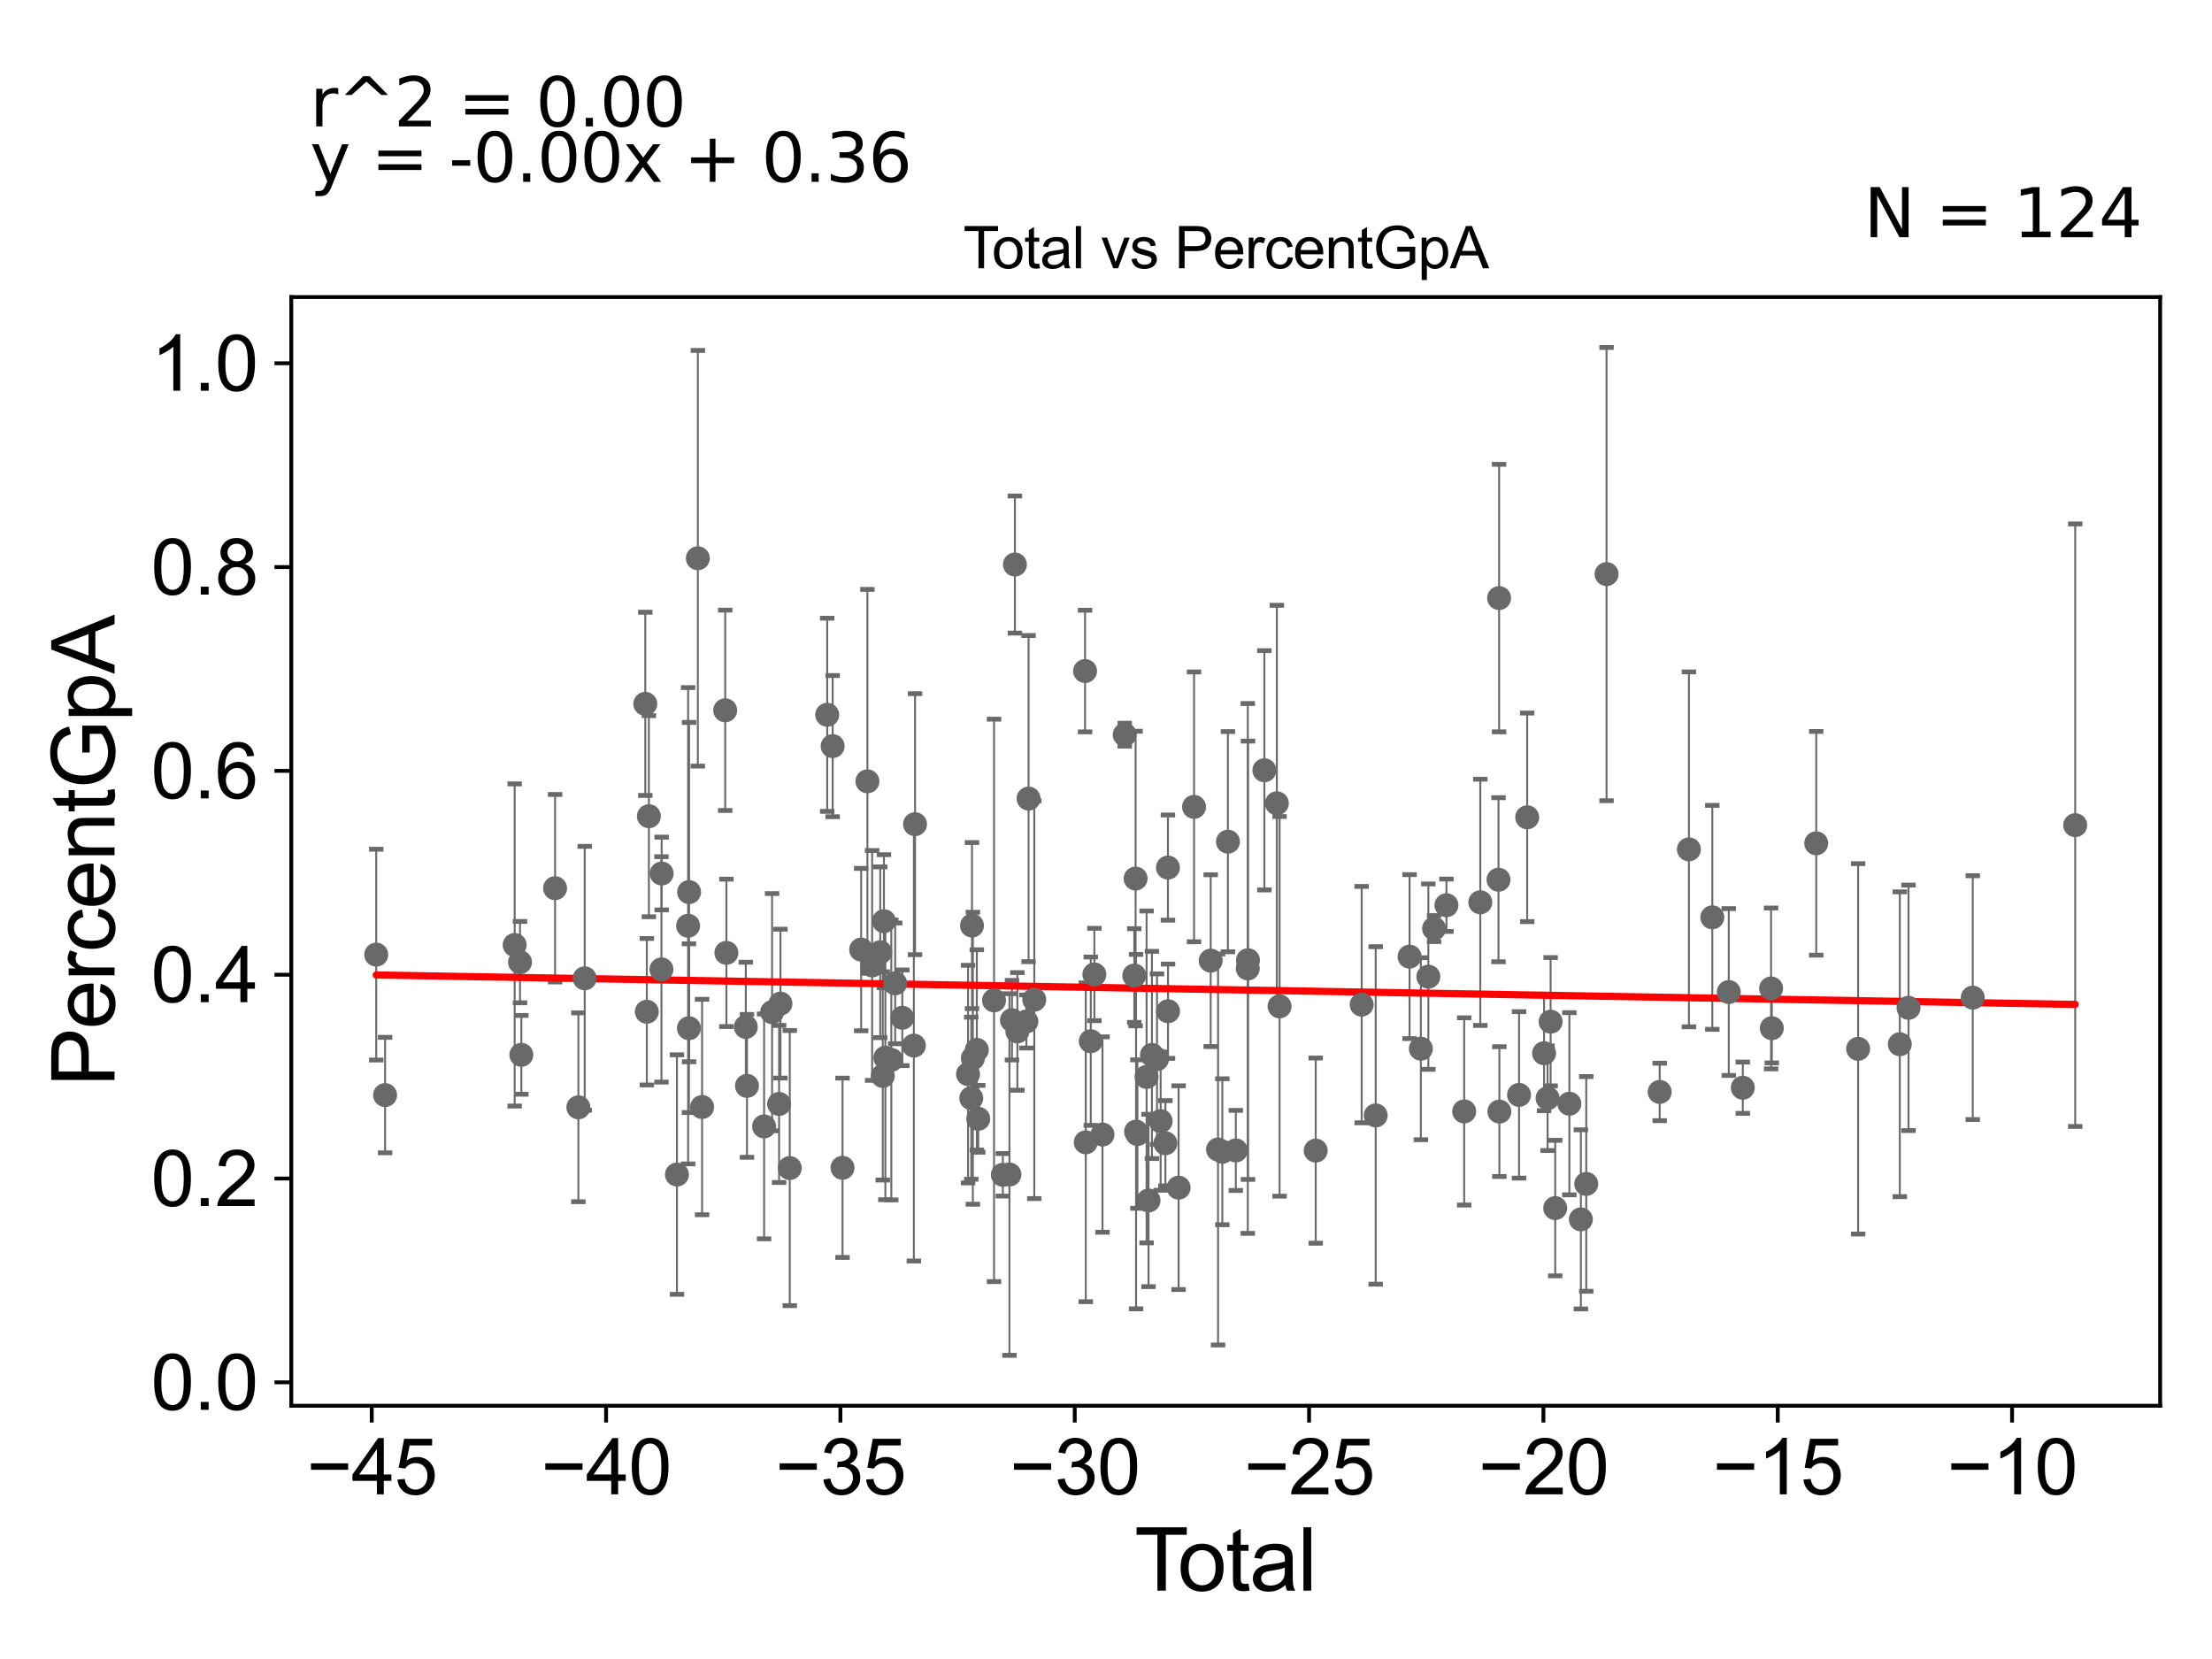 <?xml version="1.0" encoding="utf-8" standalone="no"?>
<!DOCTYPE svg PUBLIC "-//W3C//DTD SVG 1.1//EN"
  "http://www.w3.org/Graphics/SVG/1.1/DTD/svg11.dtd">
<svg xmlns:xlink="http://www.w3.org/1999/xlink" width="460.8pt" height="345.6pt" viewBox="0 0 460.8 345.6" xmlns="http://www.w3.org/2000/svg" version="1.1">
 <defs>
  <style type="text/css">*{stroke-linejoin: round; stroke-linecap: butt}</style>
 </defs>
 <g id="figure_1">
  <g id="patch_1">
   <path d="M 0 345.6 
L 460.8 345.6 
L 460.8 0 
L 0 0 
z
" style="fill: #ffffff"/>
  </g>
  <g id="axes_1">
   <g id="patch_2">
    <path d="M 60.68 292.84 
L 450 292.84 
L 450 61.886 
L 60.68 61.886 
z
" style="fill: #ffffff"/>
   </g>
   <g id="PathCollection_1">
    <defs>
     <path id="m3f9eddd9c8" d="M 0 1.118 
C 0.297 1.118 0.581 1 0.791 0.791 
C 1 0.581 1.118 0.297 1.118 0 
C 1.118 -0.297 1 -0.581 0.791 -0.791 
C 0.581 -1 0.297 -1.118 0 -1.118 
C -0.297 -1.118 -0.581 -1 -0.791 -0.791 
C -1 -0.581 -1.118 -0.297 -1.118 0 
C -1.118 0.297 -1 0.581 -0.791 0.791 
C -0.581 1 -0.297 1.118 0 1.118 
z
" style="stroke: #696969"/>
    </defs>
    <g clip-path="url(#p8b41f7324f)">
     <use xlink:href="#m3f9eddd9c8" x="308.373" y="187.965" style="fill: #696969; stroke: #696969"/>
     <use xlink:href="#m3f9eddd9c8" x="108.33" y="200.432" style="fill: #696969; stroke: #696969"/>
     <use xlink:href="#m3f9eddd9c8" x="155.61" y="226.208" style="fill: #696969; stroke: #696969"/>
     <use xlink:href="#m3f9eddd9c8" x="151.322" y="198.496" style="fill: #696969; stroke: #696969"/>
     <use xlink:href="#m3f9eddd9c8" x="107.215" y="196.854" style="fill: #696969; stroke: #696969"/>
     <use xlink:href="#m3f9eddd9c8" x="305.019" y="231.528" style="fill: #696969; stroke: #696969"/>
     <use xlink:href="#m3f9eddd9c8" x="155.364" y="213.925" style="fill: #696969; stroke: #696969"/>
     <use xlink:href="#m3f9eddd9c8" x="301.322" y="188.574" style="fill: #696969; stroke: #696969"/>
     <use xlink:href="#m3f9eddd9c8" x="312.165" y="183.261" style="fill: #696969; stroke: #696969"/>
     <use xlink:href="#m3f9eddd9c8" x="312.289" y="124.59" style="fill: #696969; stroke: #696969"/>
     <use xlink:href="#m3f9eddd9c8" x="387.084" y="218.491" style="fill: #696969; stroke: #696969"/>
     <use xlink:href="#m3f9eddd9c8" x="298.747" y="193.439" style="fill: #696969; stroke: #696969"/>
     <use xlink:href="#m3f9eddd9c8" x="202.665" y="220.448" style="fill: #696969; stroke: #696969"/>
     <use xlink:href="#m3f9eddd9c8" x="312.344" y="231.566" style="fill: #696969; stroke: #696969"/>
     <use xlink:href="#m3f9eddd9c8" x="179.396" y="197.816" style="fill: #696969; stroke: #696969"/>
     <use xlink:href="#m3f9eddd9c8" x="175.513" y="243.271" style="fill: #696969; stroke: #696969"/>
     <use xlink:href="#m3f9eddd9c8" x="173.458" y="155.429" style="fill: #696969; stroke: #696969"/>
     <use xlink:href="#m3f9eddd9c8" x="283.662" y="209.281" style="fill: #696969; stroke: #696969"/>
     <use xlink:href="#m3f9eddd9c8" x="286.581" y="232.363" style="fill: #696969; stroke: #696969"/>
     <use xlink:href="#m3f9eddd9c8" x="172.324" y="148.901" style="fill: #696969; stroke: #696969"/>
     <use xlink:href="#m3f9eddd9c8" x="297.551" y="203.456" style="fill: #696969; stroke: #696969"/>
     <use xlink:href="#m3f9eddd9c8" x="397.579" y="209.947" style="fill: #696969; stroke: #696969"/>
     <use xlink:href="#m3f9eddd9c8" x="164.523" y="243.329" style="fill: #696969; stroke: #696969"/>
     <use xlink:href="#m3f9eddd9c8" x="293.637" y="199.28" style="fill: #696969; stroke: #696969"/>
     <use xlink:href="#m3f9eddd9c8" x="162.582" y="209.076" style="fill: #696969; stroke: #696969"/>
     <use xlink:href="#m3f9eddd9c8" x="162.3" y="229.972" style="fill: #696969; stroke: #696969"/>
     <use xlink:href="#m3f9eddd9c8" x="295.993" y="218.467" style="fill: #696969; stroke: #696969"/>
     <use xlink:href="#m3f9eddd9c8" x="160.841" y="210.849" style="fill: #696969; stroke: #696969"/>
     <use xlink:href="#m3f9eddd9c8" x="395.765" y="217.535" style="fill: #696969; stroke: #696969"/>
     <use xlink:href="#m3f9eddd9c8" x="159.176" y="234.651" style="fill: #696969; stroke: #696969"/>
     <use xlink:href="#m3f9eddd9c8" x="432.304" y="171.898" style="fill: #696969; stroke: #696969"/>
     <use xlink:href="#m3f9eddd9c8" x="108.607" y="219.738" style="fill: #696969; stroke: #696969"/>
     <use xlink:href="#m3f9eddd9c8" x="145.373" y="116.295" style="fill: #696969; stroke: #696969"/>
     <use xlink:href="#m3f9eddd9c8" x="134.747" y="210.765" style="fill: #696969; stroke: #696969"/>
     <use xlink:href="#m3f9eddd9c8" x="143.55" y="185.838" style="fill: #696969; stroke: #696969"/>
     <use xlink:href="#m3f9eddd9c8" x="143.519" y="214.194" style="fill: #696969; stroke: #696969"/>
     <use xlink:href="#m3f9eddd9c8" x="334.674" y="119.595" style="fill: #696969; stroke: #696969"/>
     <use xlink:href="#m3f9eddd9c8" x="363.058" y="226.589" style="fill: #696969; stroke: #696969"/>
     <use xlink:href="#m3f9eddd9c8" x="330.446" y="246.633" style="fill: #696969; stroke: #696969"/>
     <use xlink:href="#m3f9eddd9c8" x="143.348" y="192.845" style="fill: #696969; stroke: #696969"/>
     <use xlink:href="#m3f9eddd9c8" x="360.136" y="206.66" style="fill: #696969; stroke: #696969"/>
     <use xlink:href="#m3f9eddd9c8" x="137.792" y="201.941" style="fill: #696969; stroke: #696969"/>
     <use xlink:href="#m3f9eddd9c8" x="141.017" y="244.682" style="fill: #696969; stroke: #696969"/>
     <use xlink:href="#m3f9eddd9c8" x="137.836" y="181.968" style="fill: #696969; stroke: #696969"/>
     <use xlink:href="#m3f9eddd9c8" x="356.705" y="191.097" style="fill: #696969; stroke: #696969"/>
     <use xlink:href="#m3f9eddd9c8" x="345.744" y="227.47" style="fill: #696969; stroke: #696969"/>
     <use xlink:href="#m3f9eddd9c8" x="135.172" y="170.033" style="fill: #696969; stroke: #696969"/>
     <use xlink:href="#m3f9eddd9c8" x="329.325" y="254.015" style="fill: #696969; stroke: #696969"/>
     <use xlink:href="#m3f9eddd9c8" x="368.949" y="205.909" style="fill: #696969; stroke: #696969"/>
     <use xlink:href="#m3f9eddd9c8" x="369.1" y="214.191" style="fill: #696969; stroke: #696969"/>
     <use xlink:href="#m3f9eddd9c8" x="115.632" y="185.026" style="fill: #696969; stroke: #696969"/>
     <use xlink:href="#m3f9eddd9c8" x="316.447" y="228.084" style="fill: #696969; stroke: #696969"/>
     <use xlink:href="#m3f9eddd9c8" x="318.143" y="170.261" style="fill: #696969; stroke: #696969"/>
     <use xlink:href="#m3f9eddd9c8" x="151.076" y="147.967" style="fill: #696969; stroke: #696969"/>
     <use xlink:href="#m3f9eddd9c8" x="321.656" y="219.406" style="fill: #696969; stroke: #696969"/>
     <use xlink:href="#m3f9eddd9c8" x="378.355" y="175.674" style="fill: #696969; stroke: #696969"/>
     <use xlink:href="#m3f9eddd9c8" x="146.255" y="230.615" style="fill: #696969; stroke: #696969"/>
     <use xlink:href="#m3f9eddd9c8" x="322.39" y="228.777" style="fill: #696969; stroke: #696969"/>
     <use xlink:href="#m3f9eddd9c8" x="120.485" y="230.673" style="fill: #696969; stroke: #696969"/>
     <use xlink:href="#m3f9eddd9c8" x="323.022" y="212.841" style="fill: #696969; stroke: #696969"/>
     <use xlink:href="#m3f9eddd9c8" x="323.981" y="251.669" style="fill: #696969; stroke: #696969"/>
     <use xlink:href="#m3f9eddd9c8" x="121.804" y="203.8" style="fill: #696969; stroke: #696969"/>
     <use xlink:href="#m3f9eddd9c8" x="202.486" y="192.809" style="fill: #696969; stroke: #696969"/>
     <use xlink:href="#m3f9eddd9c8" x="326.928" y="229.928" style="fill: #696969; stroke: #696969"/>
     <use xlink:href="#m3f9eddd9c8" x="134.424" y="146.621" style="fill: #696969; stroke: #696969"/>
     <use xlink:href="#m3f9eddd9c8" x="180.699" y="162.765" style="fill: #696969; stroke: #696969"/>
     <use xlink:href="#m3f9eddd9c8" x="181.683" y="201.116" style="fill: #696969; stroke: #696969"/>
     <use xlink:href="#m3f9eddd9c8" x="351.833" y="176.937" style="fill: #696969; stroke: #696969"/>
     <use xlink:href="#m3f9eddd9c8" x="211.422" y="117.599" style="fill: #696969; stroke: #696969"/>
     <use xlink:href="#m3f9eddd9c8" x="78.376" y="198.866" style="fill: #696969; stroke: #696969"/>
     <use xlink:href="#m3f9eddd9c8" x="215.46" y="208.258" style="fill: #696969; stroke: #696969"/>
     <use xlink:href="#m3f9eddd9c8" x="248.742" y="168.086" style="fill: #696969; stroke: #696969"/>
     <use xlink:href="#m3f9eddd9c8" x="214.268" y="166.361" style="fill: #696969; stroke: #696969"/>
     <use xlink:href="#m3f9eddd9c8" x="213.813" y="212.797" style="fill: #696969; stroke: #696969"/>
     <use xlink:href="#m3f9eddd9c8" x="190.617" y="171.689" style="fill: #696969; stroke: #696969"/>
     <use xlink:href="#m3f9eddd9c8" x="245.525" y="247.412" style="fill: #696969; stroke: #696969"/>
     <use xlink:href="#m3f9eddd9c8" x="252.211" y="200.117" style="fill: #696969; stroke: #696969"/>
     <use xlink:href="#m3f9eddd9c8" x="253.74" y="239.462" style="fill: #696969; stroke: #696969"/>
     <use xlink:href="#m3f9eddd9c8" x="211.94" y="214.86" style="fill: #696969; stroke: #696969"/>
     <use xlink:href="#m3f9eddd9c8" x="254.635" y="239.932" style="fill: #696969; stroke: #696969"/>
     <use xlink:href="#m3f9eddd9c8" x="236.662" y="235.739" style="fill: #696969; stroke: #696969"/>
     <use xlink:href="#m3f9eddd9c8" x="210.812" y="212.521" style="fill: #696969; stroke: #696969"/>
     <use xlink:href="#m3f9eddd9c8" x="255.802" y="175.337" style="fill: #696969; stroke: #696969"/>
     <use xlink:href="#m3f9eddd9c8" x="190.375" y="217.81" style="fill: #696969; stroke: #696969"/>
     <use xlink:href="#m3f9eddd9c8" x="243.321" y="210.658" style="fill: #696969; stroke: #696969"/>
     <use xlink:href="#m3f9eddd9c8" x="243.303" y="180.73" style="fill: #696969; stroke: #696969"/>
     <use xlink:href="#m3f9eddd9c8" x="226.038" y="139.792" style="fill: #696969; stroke: #696969"/>
     <use xlink:href="#m3f9eddd9c8" x="236.295" y="203.225" style="fill: #696969; stroke: #696969"/>
     <use xlink:href="#m3f9eddd9c8" x="236.94" y="236.249" style="fill: #696969; stroke: #696969"/>
     <use xlink:href="#m3f9eddd9c8" x="234.304" y="153.046" style="fill: #696969; stroke: #696969"/>
     <use xlink:href="#m3f9eddd9c8" x="238.854" y="224.344" style="fill: #696969; stroke: #696969"/>
     <use xlink:href="#m3f9eddd9c8" x="239.26" y="250.081" style="fill: #696969; stroke: #696969"/>
     <use xlink:href="#m3f9eddd9c8" x="239.968" y="219.758" style="fill: #696969; stroke: #696969"/>
     <use xlink:href="#m3f9eddd9c8" x="201.66" y="223.761" style="fill: #696969; stroke: #696969"/>
     <use xlink:href="#m3f9eddd9c8" x="241.023" y="220.637" style="fill: #696969; stroke: #696969"/>
     <use xlink:href="#m3f9eddd9c8" x="229.668" y="236.349" style="fill: #696969; stroke: #696969"/>
     <use xlink:href="#m3f9eddd9c8" x="241.783" y="233.552" style="fill: #696969; stroke: #696969"/>
     <use xlink:href="#m3f9eddd9c8" x="227.978" y="203.004" style="fill: #696969; stroke: #696969"/>
     <use xlink:href="#m3f9eddd9c8" x="227.23" y="216.902" style="fill: #696969; stroke: #696969"/>
     <use xlink:href="#m3f9eddd9c8" x="183.366" y="198.375" style="fill: #696969; stroke: #696969"/>
     <use xlink:href="#m3f9eddd9c8" x="226.186" y="237.963" style="fill: #696969; stroke: #696969"/>
     <use xlink:href="#m3f9eddd9c8" x="242.773" y="238.159" style="fill: #696969; stroke: #696969"/>
     <use xlink:href="#m3f9eddd9c8" x="257.441" y="239.655" style="fill: #696969; stroke: #696969"/>
     <use xlink:href="#m3f9eddd9c8" x="210.284" y="244.676" style="fill: #696969; stroke: #696969"/>
     <use xlink:href="#m3f9eddd9c8" x="236.568" y="183.016" style="fill: #696969; stroke: #696969"/>
     <use xlink:href="#m3f9eddd9c8" x="183.899" y="224.135" style="fill: #696969; stroke: #696969"/>
     <use xlink:href="#m3f9eddd9c8" x="184.438" y="220.344" style="fill: #696969; stroke: #696969"/>
     <use xlink:href="#m3f9eddd9c8" x="203.492" y="218.713" style="fill: #696969; stroke: #696969"/>
     <use xlink:href="#m3f9eddd9c8" x="203.788" y="233.064" style="fill: #696969; stroke: #696969"/>
     <use xlink:href="#m3f9eddd9c8" x="274.087" y="239.691" style="fill: #696969; stroke: #696969"/>
     <use xlink:href="#m3f9eddd9c8" x="207.077" y="208.399" style="fill: #696969; stroke: #696969"/>
     <use xlink:href="#m3f9eddd9c8" x="410.962" y="207.823" style="fill: #696969; stroke: #696969"/>
     <use xlink:href="#m3f9eddd9c8" x="184.141" y="191.899" style="fill: #696969; stroke: #696969"/>
     <use xlink:href="#m3f9eddd9c8" x="185.674" y="220.795" style="fill: #696969; stroke: #696969"/>
     <use xlink:href="#m3f9eddd9c8" x="186.481" y="204.849" style="fill: #696969; stroke: #696969"/>
     <use xlink:href="#m3f9eddd9c8" x="187.969" y="212.023" style="fill: #696969; stroke: #696969"/>
     <use xlink:href="#m3f9eddd9c8" x="202.333" y="228.771" style="fill: #696969; stroke: #696969"/>
     <use xlink:href="#m3f9eddd9c8" x="265.992" y="167.346" style="fill: #696969; stroke: #696969"/>
     <use xlink:href="#m3f9eddd9c8" x="263.395" y="160.464" style="fill: #696969; stroke: #696969"/>
     <use xlink:href="#m3f9eddd9c8" x="208.909" y="244.733" style="fill: #696969; stroke: #696969"/>
     <use xlink:href="#m3f9eddd9c8" x="259.98" y="200.037" style="fill: #696969; stroke: #696969"/>
     <use xlink:href="#m3f9eddd9c8" x="266.559" y="209.641" style="fill: #696969; stroke: #696969"/>
     <use xlink:href="#m3f9eddd9c8" x="80.222" y="228.123" style="fill: #696969; stroke: #696969"/>
     <use xlink:href="#m3f9eddd9c8" x="259.937" y="201.745" style="fill: #696969; stroke: #696969"/>
    </g>
   </g>
   <g id="matplotlib.axis_1">
    <g id="xtick_1">
     <g id="line2d_1">
      <defs>
       <path id="mbe460c9d4e" d="M 0 0 
L 0 3.5 
" style="stroke: #000000; stroke-width: 0.8"/>
      </defs>
      <g>
       <use xlink:href="#mbe460c9d4e" x="77.442" y="292.84" style="stroke: #000000; stroke-width: 0.8"/>
      </g>
     </g>
     <g id="text_1">
      <!-- −45 -->
      <g transform="translate(63.872 311.293)scale(0.16 -0.16)">
       <defs>
        <path id="ArialMT-2212" d="M 3381 1997 
L 356 1997 
L 356 2522 
L 3381 2522 
L 3381 1997 
z
" transform="scale(0.016)"/>
        <path id="ArialMT-34" d="M 2069 0 
L 2069 1097 
L 81 1097 
L 81 1613 
L 2172 4581 
L 2631 4581 
L 2631 1613 
L 3250 1613 
L 3250 1097 
L 2631 1097 
L 2631 0 
L 2069 0 
z
M 2069 1613 
L 2069 3678 
L 634 1613 
L 2069 1613 
z
" transform="scale(0.016)"/>
        <path id="ArialMT-35" d="M 266 1200 
L 856 1250 
Q 922 819 1161 601 
Q 1400 384 1738 384 
Q 2144 384 2425 690 
Q 2706 997 2706 1503 
Q 2706 1984 2436 2262 
Q 2166 2541 1728 2541 
Q 1456 2541 1237 2417 
Q 1019 2294 894 2097 
L 366 2166 
L 809 4519 
L 3088 4519 
L 3088 3981 
L 1259 3981 
L 1013 2750 
Q 1425 3038 1878 3038 
Q 2478 3038 2890 2622 
Q 3303 2206 3303 1553 
Q 3303 931 2941 478 
Q 2500 -78 1738 -78 
Q 1113 -78 717 272 
Q 322 622 266 1200 
z
" transform="scale(0.016)"/>
       </defs>
       <use xlink:href="#ArialMT-2212"/>
       <use xlink:href="#ArialMT-34" x="58.398"/>
       <use xlink:href="#ArialMT-35" x="114.014"/>
      </g>
     </g>
    </g>
    <g id="xtick_2">
     <g id="line2d_2">
      <g>
       <use xlink:href="#mbe460c9d4e" x="126.258" y="292.84" style="stroke: #000000; stroke-width: 0.8"/>
      </g>
     </g>
     <g id="text_2">
      <!-- −40 -->
      <g transform="translate(112.688 311.293)scale(0.16 -0.16)">
       <defs>
        <path id="ArialMT-30" d="M 266 2259 
Q 266 3072 433 3567 
Q 600 4063 929 4331 
Q 1259 4600 1759 4600 
Q 2128 4600 2406 4451 
Q 2684 4303 2865 4023 
Q 3047 3744 3150 3342 
Q 3253 2941 3253 2259 
Q 3253 1453 3087 958 
Q 2922 463 2592 192 
Q 2263 -78 1759 -78 
Q 1097 -78 719 397 
Q 266 969 266 2259 
z
M 844 2259 
Q 844 1131 1108 757 
Q 1372 384 1759 384 
Q 2147 384 2411 759 
Q 2675 1134 2675 2259 
Q 2675 3391 2411 3762 
Q 2147 4134 1753 4134 
Q 1366 4134 1134 3806 
Q 844 3388 844 2259 
z
" transform="scale(0.016)"/>
       </defs>
       <use xlink:href="#ArialMT-2212"/>
       <use xlink:href="#ArialMT-34" x="58.398"/>
       <use xlink:href="#ArialMT-30" x="114.014"/>
      </g>
     </g>
    </g>
    <g id="xtick_3">
     <g id="line2d_3">
      <g>
       <use xlink:href="#mbe460c9d4e" x="175.074" y="292.84" style="stroke: #000000; stroke-width: 0.8"/>
      </g>
     </g>
     <g id="text_3">
      <!-- −35 -->
      <g transform="translate(161.504 311.293)scale(0.16 -0.16)">
       <defs>
        <path id="ArialMT-33" d="M 269 1209 
L 831 1284 
Q 928 806 1161 595 
Q 1394 384 1728 384 
Q 2125 384 2398 659 
Q 2672 934 2672 1341 
Q 2672 1728 2419 1979 
Q 2166 2231 1775 2231 
Q 1616 2231 1378 2169 
L 1441 2663 
Q 1497 2656 1531 2656 
Q 1891 2656 2178 2843 
Q 2466 3031 2466 3422 
Q 2466 3731 2256 3934 
Q 2047 4138 1716 4138 
Q 1388 4138 1169 3931 
Q 950 3725 888 3313 
L 325 3413 
Q 428 3978 793 4289 
Q 1159 4600 1703 4600 
Q 2078 4600 2393 4439 
Q 2709 4278 2876 4000 
Q 3044 3722 3044 3409 
Q 3044 3113 2884 2869 
Q 2725 2625 2413 2481 
Q 2819 2388 3044 2092 
Q 3269 1797 3269 1353 
Q 3269 753 2831 336 
Q 2394 -81 1725 -81 
Q 1122 -81 723 278 
Q 325 638 269 1209 
z
" transform="scale(0.016)"/>
       </defs>
       <use xlink:href="#ArialMT-2212"/>
       <use xlink:href="#ArialMT-33" x="58.398"/>
       <use xlink:href="#ArialMT-35" x="114.014"/>
      </g>
     </g>
    </g>
    <g id="xtick_4">
     <g id="line2d_4">
      <g>
       <use xlink:href="#mbe460c9d4e" x="223.889" y="292.84" style="stroke: #000000; stroke-width: 0.8"/>
      </g>
     </g>
     <g id="text_4">
      <!-- −30 -->
      <g transform="translate(210.319 311.293)scale(0.16 -0.16)">
       <use xlink:href="#ArialMT-2212"/>
       <use xlink:href="#ArialMT-33" x="58.398"/>
       <use xlink:href="#ArialMT-30" x="114.014"/>
      </g>
     </g>
    </g>
    <g id="xtick_5">
     <g id="line2d_5">
      <g>
       <use xlink:href="#mbe460c9d4e" x="272.705" y="292.84" style="stroke: #000000; stroke-width: 0.8"/>
      </g>
     </g>
     <g id="text_5">
      <!-- −25 -->
      <g transform="translate(259.135 311.293)scale(0.16 -0.16)">
       <defs>
        <path id="ArialMT-32" d="M 3222 541 
L 3222 0 
L 194 0 
Q 188 203 259 391 
Q 375 700 629 1000 
Q 884 1300 1366 1694 
Q 2113 2306 2375 2664 
Q 2638 3022 2638 3341 
Q 2638 3675 2398 3904 
Q 2159 4134 1775 4134 
Q 1369 4134 1125 3890 
Q 881 3647 878 3216 
L 300 3275 
Q 359 3922 746 4261 
Q 1134 4600 1788 4600 
Q 2447 4600 2831 4234 
Q 3216 3869 3216 3328 
Q 3216 3053 3103 2787 
Q 2991 2522 2730 2228 
Q 2469 1934 1863 1422 
Q 1356 997 1212 845 
Q 1069 694 975 541 
L 3222 541 
z
" transform="scale(0.016)"/>
       </defs>
       <use xlink:href="#ArialMT-2212"/>
       <use xlink:href="#ArialMT-32" x="58.398"/>
       <use xlink:href="#ArialMT-35" x="114.014"/>
      </g>
     </g>
    </g>
    <g id="xtick_6">
     <g id="line2d_6">
      <g>
       <use xlink:href="#mbe460c9d4e" x="321.521" y="292.84" style="stroke: #000000; stroke-width: 0.8"/>
      </g>
     </g>
     <g id="text_6">
      <!-- −20 -->
      <g transform="translate(307.951 311.293)scale(0.16 -0.16)">
       <use xlink:href="#ArialMT-2212"/>
       <use xlink:href="#ArialMT-32" x="58.398"/>
       <use xlink:href="#ArialMT-30" x="114.014"/>
      </g>
     </g>
    </g>
    <g id="xtick_7">
     <g id="line2d_7">
      <g>
       <use xlink:href="#mbe460c9d4e" x="370.337" y="292.84" style="stroke: #000000; stroke-width: 0.8"/>
      </g>
     </g>
     <g id="text_7">
      <!-- −15 -->
      <g transform="translate(356.767 311.293)scale(0.16 -0.16)">
       <defs>
        <path id="ArialMT-31" d="M 2384 0 
L 1822 0 
L 1822 3584 
Q 1619 3391 1289 3197 
Q 959 3003 697 2906 
L 697 3450 
Q 1169 3672 1522 3987 
Q 1875 4303 2022 4600 
L 2384 4600 
L 2384 0 
z
" transform="scale(0.016)"/>
       </defs>
       <use xlink:href="#ArialMT-2212"/>
       <use xlink:href="#ArialMT-31" x="58.398"/>
       <use xlink:href="#ArialMT-35" x="114.014"/>
      </g>
     </g>
    </g>
    <g id="xtick_8">
     <g id="line2d_8">
      <g>
       <use xlink:href="#mbe460c9d4e" x="419.153" y="292.84" style="stroke: #000000; stroke-width: 0.8"/>
      </g>
     </g>
     <g id="text_8">
      <!-- −10 -->
      <g transform="translate(405.583 311.293)scale(0.16 -0.16)">
       <use xlink:href="#ArialMT-2212"/>
       <use xlink:href="#ArialMT-31" x="58.398"/>
       <use xlink:href="#ArialMT-30" x="114.014"/>
      </g>
     </g>
    </g>
    <g id="text_9">
     <!-- Total -->
     <g transform="translate(236.335 331.357)scale(0.18 -0.18)">
      <defs>
       <path id="ArialMT-54" d="M 1659 0 
L 1659 4041 
L 150 4041 
L 150 4581 
L 3781 4581 
L 3781 4041 
L 2266 4041 
L 2266 0 
L 1659 0 
z
" transform="scale(0.016)"/>
       <path id="ArialMT-6f" d="M 213 1659 
Q 213 2581 725 3025 
Q 1153 3394 1769 3394 
Q 2453 3394 2887 2945 
Q 3322 2497 3322 1706 
Q 3322 1066 3130 698 
Q 2938 331 2570 128 
Q 2203 -75 1769 -75 
Q 1072 -75 642 372 
Q 213 819 213 1659 
z
M 791 1659 
Q 791 1022 1069 705 
Q 1347 388 1769 388 
Q 2188 388 2466 706 
Q 2744 1025 2744 1678 
Q 2744 2294 2464 2611 
Q 2184 2928 1769 2928 
Q 1347 2928 1069 2612 
Q 791 2297 791 1659 
z
" transform="scale(0.016)"/>
       <path id="ArialMT-74" d="M 1650 503 
L 1731 6 
Q 1494 -44 1306 -44 
Q 1000 -44 831 53 
Q 663 150 594 308 
Q 525 466 525 972 
L 525 2881 
L 113 2881 
L 113 3319 
L 525 3319 
L 525 4141 
L 1084 4478 
L 1084 3319 
L 1650 3319 
L 1650 2881 
L 1084 2881 
L 1084 941 
Q 1084 700 1114 631 
Q 1144 563 1211 522 
Q 1278 481 1403 481 
Q 1497 481 1650 503 
z
" transform="scale(0.016)"/>
       <path id="ArialMT-61" d="M 2588 409 
Q 2275 144 1986 34 
Q 1697 -75 1366 -75 
Q 819 -75 525 192 
Q 231 459 231 875 
Q 231 1119 342 1320 
Q 453 1522 633 1644 
Q 813 1766 1038 1828 
Q 1203 1872 1538 1913 
Q 2219 1994 2541 2106 
Q 2544 2222 2544 2253 
Q 2544 2597 2384 2738 
Q 2169 2928 1744 2928 
Q 1347 2928 1158 2789 
Q 969 2650 878 2297 
L 328 2372 
Q 403 2725 575 2942 
Q 747 3159 1072 3276 
Q 1397 3394 1825 3394 
Q 2250 3394 2515 3294 
Q 2781 3194 2906 3042 
Q 3031 2891 3081 2659 
Q 3109 2516 3109 2141 
L 3109 1391 
Q 3109 606 3145 398 
Q 3181 191 3288 0 
L 2700 0 
Q 2613 175 2588 409 
z
M 2541 1666 
Q 2234 1541 1622 1453 
Q 1275 1403 1131 1340 
Q 988 1278 909 1158 
Q 831 1038 831 891 
Q 831 666 1001 516 
Q 1172 366 1500 366 
Q 1825 366 2078 508 
Q 2331 650 2450 897 
Q 2541 1088 2541 1459 
L 2541 1666 
z
" transform="scale(0.016)"/>
       <path id="ArialMT-6c" d="M 409 0 
L 409 4581 
L 972 4581 
L 972 0 
L 409 0 
z
" transform="scale(0.016)"/>
      </defs>
      <use xlink:href="#ArialMT-54"/>
      <use xlink:href="#ArialMT-6f" x="49.959"/>
      <use xlink:href="#ArialMT-74" x="105.574"/>
      <use xlink:href="#ArialMT-61" x="133.357"/>
      <use xlink:href="#ArialMT-6c" x="188.973"/>
     </g>
    </g>
   </g>
   <g id="matplotlib.axis_2">
    <g id="ytick_1">
     <g id="line2d_9">
      <defs>
       <path id="m7cd28cf019" d="M 0 0 
L -3.5 0 
" style="stroke: #000000; stroke-width: 0.8"/>
      </defs>
      <g>
       <use xlink:href="#m7cd28cf019" x="60.68" y="287.964" style="stroke: #000000; stroke-width: 0.8"/>
      </g>
     </g>
     <g id="text_10">
      <!-- 0.0 -->
      <g transform="translate(31.44 293.69)scale(0.16 -0.16)">
       <defs>
        <path id="ArialMT-2e" d="M 581 0 
L 581 641 
L 1222 641 
L 1222 0 
L 581 0 
z
" transform="scale(0.016)"/>
       </defs>
       <use xlink:href="#ArialMT-30"/>
       <use xlink:href="#ArialMT-2e" x="55.615"/>
       <use xlink:href="#ArialMT-30" x="83.398"/>
      </g>
     </g>
    </g>
    <g id="ytick_2">
     <g id="line2d_10">
      <g>
       <use xlink:href="#m7cd28cf019" x="60.68" y="245.506" style="stroke: #000000; stroke-width: 0.8"/>
      </g>
     </g>
     <g id="text_11">
      <!-- 0.2 -->
      <g transform="translate(31.44 251.232)scale(0.16 -0.16)">
       <use xlink:href="#ArialMT-30"/>
       <use xlink:href="#ArialMT-2e" x="55.615"/>
       <use xlink:href="#ArialMT-32" x="83.398"/>
      </g>
     </g>
    </g>
    <g id="ytick_3">
     <g id="line2d_11">
      <g>
       <use xlink:href="#m7cd28cf019" x="60.68" y="203.048" style="stroke: #000000; stroke-width: 0.8"/>
      </g>
     </g>
     <g id="text_12">
      <!-- 0.4 -->
      <g transform="translate(31.44 208.774)scale(0.16 -0.16)">
       <use xlink:href="#ArialMT-30"/>
       <use xlink:href="#ArialMT-2e" x="55.615"/>
       <use xlink:href="#ArialMT-34" x="83.398"/>
      </g>
     </g>
    </g>
    <g id="ytick_4">
     <g id="line2d_12">
      <g>
       <use xlink:href="#m7cd28cf019" x="60.68" y="160.59" style="stroke: #000000; stroke-width: 0.8"/>
      </g>
     </g>
     <g id="text_13">
      <!-- 0.6 -->
      <g transform="translate(31.44 166.316)scale(0.16 -0.16)">
       <defs>
        <path id="ArialMT-36" d="M 3184 3459 
L 2625 3416 
Q 2550 3747 2413 3897 
Q 2184 4138 1850 4138 
Q 1581 4138 1378 3988 
Q 1113 3794 959 3422 
Q 806 3050 800 2363 
Q 1003 2672 1297 2822 
Q 1591 2972 1913 2972 
Q 2475 2972 2870 2558 
Q 3266 2144 3266 1488 
Q 3266 1056 3080 686 
Q 2894 316 2569 119 
Q 2244 -78 1831 -78 
Q 1128 -78 684 439 
Q 241 956 241 2144 
Q 241 3472 731 4075 
Q 1159 4600 1884 4600 
Q 2425 4600 2770 4297 
Q 3116 3994 3184 3459 
z
M 888 1484 
Q 888 1194 1011 928 
Q 1134 663 1356 523 
Q 1578 384 1822 384 
Q 2178 384 2434 671 
Q 2691 959 2691 1453 
Q 2691 1928 2437 2201 
Q 2184 2475 1800 2475 
Q 1419 2475 1153 2201 
Q 888 1928 888 1484 
z
" transform="scale(0.016)"/>
       </defs>
       <use xlink:href="#ArialMT-30"/>
       <use xlink:href="#ArialMT-2e" x="55.615"/>
       <use xlink:href="#ArialMT-36" x="83.398"/>
      </g>
     </g>
    </g>
    <g id="ytick_5">
     <g id="line2d_13">
      <g>
       <use xlink:href="#m7cd28cf019" x="60.68" y="118.132" style="stroke: #000000; stroke-width: 0.8"/>
      </g>
     </g>
     <g id="text_14">
      <!-- 0.8 -->
      <g transform="translate(31.44 123.858)scale(0.16 -0.16)">
       <defs>
        <path id="ArialMT-38" d="M 1131 2484 
Q 781 2613 612 2850 
Q 444 3088 444 3419 
Q 444 3919 803 4259 
Q 1163 4600 1759 4600 
Q 2359 4600 2725 4251 
Q 3091 3903 3091 3403 
Q 3091 3084 2923 2848 
Q 2756 2613 2416 2484 
Q 2838 2347 3058 2040 
Q 3278 1734 3278 1309 
Q 3278 722 2862 322 
Q 2447 -78 1769 -78 
Q 1091 -78 675 323 
Q 259 725 259 1325 
Q 259 1772 486 2073 
Q 713 2375 1131 2484 
z
M 1019 3438 
Q 1019 3113 1228 2906 
Q 1438 2700 1772 2700 
Q 2097 2700 2305 2904 
Q 2513 3109 2513 3406 
Q 2513 3716 2298 3927 
Q 2084 4138 1766 4138 
Q 1444 4138 1231 3931 
Q 1019 3725 1019 3438 
z
M 838 1322 
Q 838 1081 952 856 
Q 1066 631 1291 507 
Q 1516 384 1775 384 
Q 2178 384 2440 643 
Q 2703 903 2703 1303 
Q 2703 1709 2433 1975 
Q 2163 2241 1756 2241 
Q 1359 2241 1098 1978 
Q 838 1716 838 1322 
z
" transform="scale(0.016)"/>
       </defs>
       <use xlink:href="#ArialMT-30"/>
       <use xlink:href="#ArialMT-2e" x="55.615"/>
       <use xlink:href="#ArialMT-38" x="83.398"/>
      </g>
     </g>
    </g>
    <g id="ytick_6">
     <g id="line2d_14">
      <g>
       <use xlink:href="#m7cd28cf019" x="60.68" y="75.674" style="stroke: #000000; stroke-width: 0.8"/>
      </g>
     </g>
     <g id="text_15">
      <!-- 1.0 -->
      <g transform="translate(31.44 81.4)scale(0.16 -0.16)">
       <use xlink:href="#ArialMT-31"/>
       <use xlink:href="#ArialMT-2e" x="55.615"/>
       <use xlink:href="#ArialMT-30" x="83.398"/>
      </g>
     </g>
    </g>
    <g id="text_16">
     <!-- PercentGpA -->
     <g transform="translate(23.863 226.386)rotate(-90)scale(0.18 -0.18)">
      <defs>
       <path id="ArialMT-50" d="M 494 0 
L 494 4581 
L 2222 4581 
Q 2678 4581 2919 4538 
Q 3256 4481 3484 4323 
Q 3713 4166 3852 3881 
Q 3991 3597 3991 3256 
Q 3991 2672 3619 2267 
Q 3247 1863 2275 1863 
L 1100 1863 
L 1100 0 
L 494 0 
z
M 1100 2403 
L 2284 2403 
Q 2872 2403 3119 2622 
Q 3366 2841 3366 3238 
Q 3366 3525 3220 3729 
Q 3075 3934 2838 4000 
Q 2684 4041 2272 4041 
L 1100 4041 
L 1100 2403 
z
" transform="scale(0.016)"/>
       <path id="ArialMT-65" d="M 2694 1069 
L 3275 997 
Q 3138 488 2766 206 
Q 2394 -75 1816 -75 
Q 1088 -75 661 373 
Q 234 822 234 1631 
Q 234 2469 665 2931 
Q 1097 3394 1784 3394 
Q 2450 3394 2872 2941 
Q 3294 2488 3294 1666 
Q 3294 1616 3291 1516 
L 816 1516 
Q 847 969 1125 678 
Q 1403 388 1819 388 
Q 2128 388 2347 550 
Q 2566 713 2694 1069 
z
M 847 1978 
L 2700 1978 
Q 2663 2397 2488 2606 
Q 2219 2931 1791 2931 
Q 1403 2931 1139 2672 
Q 875 2413 847 1978 
z
" transform="scale(0.016)"/>
       <path id="ArialMT-72" d="M 416 0 
L 416 3319 
L 922 3319 
L 922 2816 
Q 1116 3169 1280 3281 
Q 1444 3394 1641 3394 
Q 1925 3394 2219 3213 
L 2025 2691 
Q 1819 2813 1613 2813 
Q 1428 2813 1281 2702 
Q 1134 2591 1072 2394 
Q 978 2094 978 1738 
L 978 0 
L 416 0 
z
" transform="scale(0.016)"/>
       <path id="ArialMT-63" d="M 2588 1216 
L 3141 1144 
Q 3050 572 2676 248 
Q 2303 -75 1759 -75 
Q 1078 -75 664 370 
Q 250 816 250 1647 
Q 250 2184 428 2587 
Q 606 2991 970 3192 
Q 1334 3394 1763 3394 
Q 2303 3394 2647 3120 
Q 2991 2847 3088 2344 
L 2541 2259 
Q 2463 2594 2264 2762 
Q 2066 2931 1784 2931 
Q 1359 2931 1093 2626 
Q 828 2322 828 1663 
Q 828 994 1084 691 
Q 1341 388 1753 388 
Q 2084 388 2306 591 
Q 2528 794 2588 1216 
z
" transform="scale(0.016)"/>
       <path id="ArialMT-6e" d="M 422 0 
L 422 3319 
L 928 3319 
L 928 2847 
Q 1294 3394 1984 3394 
Q 2284 3394 2536 3286 
Q 2788 3178 2913 3003 
Q 3038 2828 3088 2588 
Q 3119 2431 3119 2041 
L 3119 0 
L 2556 0 
L 2556 2019 
Q 2556 2363 2490 2533 
Q 2425 2703 2258 2804 
Q 2091 2906 1866 2906 
Q 1506 2906 1245 2678 
Q 984 2450 984 1813 
L 984 0 
L 422 0 
z
" transform="scale(0.016)"/>
       <path id="ArialMT-47" d="M 2638 1797 
L 2638 2334 
L 4578 2338 
L 4578 638 
Q 4131 281 3656 101 
Q 3181 -78 2681 -78 
Q 2006 -78 1454 211 
Q 903 500 622 1047 
Q 341 1594 341 2269 
Q 341 2938 620 3517 
Q 900 4097 1425 4378 
Q 1950 4659 2634 4659 
Q 3131 4659 3532 4498 
Q 3934 4338 4162 4050 
Q 4391 3763 4509 3300 
L 3963 3150 
Q 3859 3500 3706 3700 
Q 3553 3900 3268 4020 
Q 2984 4141 2638 4141 
Q 2222 4141 1919 4014 
Q 1616 3888 1430 3681 
Q 1244 3475 1141 3228 
Q 966 2803 966 2306 
Q 966 1694 1177 1281 
Q 1388 869 1791 669 
Q 2194 469 2647 469 
Q 3041 469 3416 620 
Q 3791 772 3984 944 
L 3984 1797 
L 2638 1797 
z
" transform="scale(0.016)"/>
       <path id="ArialMT-70" d="M 422 -1272 
L 422 3319 
L 934 3319 
L 934 2888 
Q 1116 3141 1344 3267 
Q 1572 3394 1897 3394 
Q 2322 3394 2647 3175 
Q 2972 2956 3137 2557 
Q 3303 2159 3303 1684 
Q 3303 1175 3120 767 
Q 2938 359 2589 142 
Q 2241 -75 1856 -75 
Q 1575 -75 1351 44 
Q 1128 163 984 344 
L 984 -1272 
L 422 -1272 
z
M 931 1641 
Q 931 1000 1190 694 
Q 1450 388 1819 388 
Q 2194 388 2461 705 
Q 2728 1022 2728 1688 
Q 2728 2322 2467 2637 
Q 2206 2953 1844 2953 
Q 1484 2953 1207 2617 
Q 931 2281 931 1641 
z
" transform="scale(0.016)"/>
       <path id="ArialMT-41" d="M -9 0 
L 1750 4581 
L 2403 4581 
L 4278 0 
L 3588 0 
L 3053 1388 
L 1138 1388 
L 634 0 
L -9 0 
z
M 1313 1881 
L 2866 1881 
L 2388 3150 
Q 2169 3728 2063 4100 
Q 1975 3659 1816 3225 
L 1313 1881 
z
" transform="scale(0.016)"/>
      </defs>
      <use xlink:href="#ArialMT-50"/>
      <use xlink:href="#ArialMT-65" x="66.699"/>
      <use xlink:href="#ArialMT-72" x="122.314"/>
      <use xlink:href="#ArialMT-63" x="155.615"/>
      <use xlink:href="#ArialMT-65" x="205.615"/>
      <use xlink:href="#ArialMT-6e" x="261.23"/>
      <use xlink:href="#ArialMT-74" x="316.846"/>
      <use xlink:href="#ArialMT-47" x="344.629"/>
      <use xlink:href="#ArialMT-70" x="422.412"/>
      <use xlink:href="#ArialMT-41" x="478.027"/>
     </g>
    </g>
   </g>
   <g id="LineCollection_1">
    <path d="M 308.373 213.614 
L 308.373 162.316 
" clip-path="url(#p8b41f7324f)" style="fill: none; stroke: #696969; stroke-width: 0.4"/>
    <path d="M 108.33 208.906 
L 108.33 191.959 
" clip-path="url(#p8b41f7324f)" style="fill: none; stroke: #696969; stroke-width: 0.4"/>
    <path d="M 155.61 241.088 
L 155.61 211.327 
" clip-path="url(#p8b41f7324f)" style="fill: none; stroke: #696969; stroke-width: 0.4"/>
    <path d="M 151.322 213.849 
L 151.322 183.144 
" clip-path="url(#p8b41f7324f)" style="fill: none; stroke: #696969; stroke-width: 0.4"/>
    <path d="M 107.215 230.413 
L 107.215 163.296 
" clip-path="url(#p8b41f7324f)" style="fill: none; stroke: #696969; stroke-width: 0.4"/>
    <path d="M 305.019 251.033 
L 305.019 212.023 
" clip-path="url(#p8b41f7324f)" style="fill: none; stroke: #696969; stroke-width: 0.4"/>
    <path d="M 155.364 227.399 
L 155.364 200.451 
" clip-path="url(#p8b41f7324f)" style="fill: none; stroke: #696969; stroke-width: 0.4"/>
    <path d="M 301.322 194.03 
L 301.322 183.118 
" clip-path="url(#p8b41f7324f)" style="fill: none; stroke: #696969; stroke-width: 0.4"/>
    <path d="M 312.165 200.351 
L 312.165 166.171 
" clip-path="url(#p8b41f7324f)" style="fill: none; stroke: #696969; stroke-width: 0.4"/>
    <path d="M 312.289 152.456 
L 312.289 96.725 
" clip-path="url(#p8b41f7324f)" style="fill: none; stroke: #696969; stroke-width: 0.4"/>
    <path d="M 387.084 257.068 
L 387.084 179.914 
" clip-path="url(#p8b41f7324f)" style="fill: none; stroke: #696969; stroke-width: 0.4"/>
    <path d="M 298.747 196.15 
L 298.747 190.727 
" clip-path="url(#p8b41f7324f)" style="fill: none; stroke: #696969; stroke-width: 0.4"/>
    <path d="M 202.665 250.859 
L 202.665 190.038 
" clip-path="url(#p8b41f7324f)" style="fill: none; stroke: #696969; stroke-width: 0.4"/>
    <path d="M 312.344 245.086 
L 312.344 218.045 
" clip-path="url(#p8b41f7324f)" style="fill: none; stroke: #696969; stroke-width: 0.4"/>
    <path d="M 179.396 214.727 
L 179.396 180.904 
" clip-path="url(#p8b41f7324f)" style="fill: none; stroke: #696969; stroke-width: 0.4"/>
    <path d="M 175.513 261.945 
L 175.513 224.597 
" clip-path="url(#p8b41f7324f)" style="fill: none; stroke: #696969; stroke-width: 0.4"/>
    <path d="M 173.458 170.131 
L 173.458 140.726 
" clip-path="url(#p8b41f7324f)" style="fill: none; stroke: #696969; stroke-width: 0.4"/>
    <path d="M 283.662 233.903 
L 283.662 184.66 
" clip-path="url(#p8b41f7324f)" style="fill: none; stroke: #696969; stroke-width: 0.4"/>
    <path d="M 286.581 267.516 
L 286.581 197.21 
" clip-path="url(#p8b41f7324f)" style="fill: none; stroke: #696969; stroke-width: 0.4"/>
    <path d="M 172.324 169.022 
L 172.324 128.781 
" clip-path="url(#p8b41f7324f)" style="fill: none; stroke: #696969; stroke-width: 0.4"/>
    <path d="M 297.551 222.765 
L 297.551 184.146 
" clip-path="url(#p8b41f7324f)" style="fill: none; stroke: #696969; stroke-width: 0.4"/>
    <path d="M 397.579 235.517 
L 397.579 184.376 
" clip-path="url(#p8b41f7324f)" style="fill: none; stroke: #696969; stroke-width: 0.4"/>
    <path d="M 164.523 271.988 
L 164.523 214.671 
" clip-path="url(#p8b41f7324f)" style="fill: none; stroke: #696969; stroke-width: 0.4"/>
    <path d="M 293.637 216.357 
L 293.637 182.203 
" clip-path="url(#p8b41f7324f)" style="fill: none; stroke: #696969; stroke-width: 0.4"/>
    <path d="M 162.582 224.585 
L 162.582 193.568 
" clip-path="url(#p8b41f7324f)" style="fill: none; stroke: #696969; stroke-width: 0.4"/>
    <path d="M 162.3 246.331 
L 162.3 213.614 
" clip-path="url(#p8b41f7324f)" style="fill: none; stroke: #696969; stroke-width: 0.4"/>
    <path d="M 295.993 237.422 
L 295.993 199.512 
" clip-path="url(#p8b41f7324f)" style="fill: none; stroke: #696969; stroke-width: 0.4"/>
    <path d="M 160.841 235.553 
L 160.841 186.145 
" clip-path="url(#p8b41f7324f)" style="fill: none; stroke: #696969; stroke-width: 0.4"/>
    <path d="M 395.765 249.285 
L 395.765 185.785 
" clip-path="url(#p8b41f7324f)" style="fill: none; stroke: #696969; stroke-width: 0.4"/>
    <path d="M 159.176 258.07 
L 159.176 211.232 
" clip-path="url(#p8b41f7324f)" style="fill: none; stroke: #696969; stroke-width: 0.4"/>
    <path d="M 432.304 234.655 
L 432.304 109.142 
" clip-path="url(#p8b41f7324f)" style="fill: none; stroke: #696969; stroke-width: 0.4"/>
    <path d="M 108.607 227.945 
L 108.607 211.531 
" clip-path="url(#p8b41f7324f)" style="fill: none; stroke: #696969; stroke-width: 0.4"/>
    <path d="M 145.373 159.588 
L 145.373 73.003 
" clip-path="url(#p8b41f7324f)" style="fill: none; stroke: #696969; stroke-width: 0.4"/>
    <path d="M 134.747 226.021 
L 134.747 195.509 
" clip-path="url(#p8b41f7324f)" style="fill: none; stroke: #696969; stroke-width: 0.4"/>
    <path d="M 143.55 221.185 
L 143.55 150.491 
" clip-path="url(#p8b41f7324f)" style="fill: none; stroke: #696969; stroke-width: 0.4"/>
    <path d="M 143.519 231.774 
L 143.519 196.614 
" clip-path="url(#p8b41f7324f)" style="fill: none; stroke: #696969; stroke-width: 0.4"/>
    <path d="M 334.674 166.807 
L 334.674 72.384 
" clip-path="url(#p8b41f7324f)" style="fill: none; stroke: #696969; stroke-width: 0.4"/>
    <path d="M 363.058 231.931 
L 363.058 221.247 
" clip-path="url(#p8b41f7324f)" style="fill: none; stroke: #696969; stroke-width: 0.4"/>
    <path d="M 330.446 268.996 
L 330.446 224.269 
" clip-path="url(#p8b41f7324f)" style="fill: none; stroke: #696969; stroke-width: 0.4"/>
    <path d="M 143.348 242.459 
L 143.348 143.232 
" clip-path="url(#p8b41f7324f)" style="fill: none; stroke: #696969; stroke-width: 0.4"/>
    <path d="M 360.136 224.036 
L 360.136 189.285 
" clip-path="url(#p8b41f7324f)" style="fill: none; stroke: #696969; stroke-width: 0.4"/>
    <path d="M 137.792 225.42 
L 137.792 178.462 
" clip-path="url(#p8b41f7324f)" style="fill: none; stroke: #696969; stroke-width: 0.4"/>
    <path d="M 141.017 269.63 
L 141.017 219.734 
" clip-path="url(#p8b41f7324f)" style="fill: none; stroke: #696969; stroke-width: 0.4"/>
    <path d="M 137.836 189.545 
L 137.836 174.391 
" clip-path="url(#p8b41f7324f)" style="fill: none; stroke: #696969; stroke-width: 0.4"/>
    <path d="M 356.705 214.424 
L 356.705 167.771 
" clip-path="url(#p8b41f7324f)" style="fill: none; stroke: #696969; stroke-width: 0.4"/>
    <path d="M 345.744 233.453 
L 345.744 221.488 
" clip-path="url(#p8b41f7324f)" style="fill: none; stroke: #696969; stroke-width: 0.4"/>
    <path d="M 135.172 190.978 
L 135.172 149.088 
" clip-path="url(#p8b41f7324f)" style="fill: none; stroke: #696969; stroke-width: 0.4"/>
    <path d="M 329.325 272.677 
L 329.325 235.354 
" clip-path="url(#p8b41f7324f)" style="fill: none; stroke: #696969; stroke-width: 0.4"/>
    <path d="M 368.949 222.665 
L 368.949 189.153 
" clip-path="url(#p8b41f7324f)" style="fill: none; stroke: #696969; stroke-width: 0.4"/>
    <path d="M 369.1 221.425 
L 369.1 206.957 
" clip-path="url(#p8b41f7324f)" style="fill: none; stroke: #696969; stroke-width: 0.4"/>
    <path d="M 115.632 204.556 
L 115.632 165.497 
" clip-path="url(#p8b41f7324f)" style="fill: none; stroke: #696969; stroke-width: 0.4"/>
    <path d="M 316.447 245.424 
L 316.447 210.744 
" clip-path="url(#p8b41f7324f)" style="fill: none; stroke: #696969; stroke-width: 0.4"/>
    <path d="M 318.143 191.986 
L 318.143 148.537 
" clip-path="url(#p8b41f7324f)" style="fill: none; stroke: #696969; stroke-width: 0.4"/>
    <path d="M 151.076 168.836 
L 151.076 127.097 
" clip-path="url(#p8b41f7324f)" style="fill: none; stroke: #696969; stroke-width: 0.4"/>
    <path d="M 321.656 231.383 
L 321.656 207.429 
" clip-path="url(#p8b41f7324f)" style="fill: none; stroke: #696969; stroke-width: 0.4"/>
    <path d="M 378.355 198.973 
L 378.355 152.376 
" clip-path="url(#p8b41f7324f)" style="fill: none; stroke: #696969; stroke-width: 0.4"/>
    <path d="M 146.255 253.053 
L 146.255 208.176 
" clip-path="url(#p8b41f7324f)" style="fill: none; stroke: #696969; stroke-width: 0.4"/>
    <path d="M 322.39 239.674 
L 322.39 217.88 
" clip-path="url(#p8b41f7324f)" style="fill: none; stroke: #696969; stroke-width: 0.4"/>
    <path d="M 120.485 250.341 
L 120.485 211.005 
" clip-path="url(#p8b41f7324f)" style="fill: none; stroke: #696969; stroke-width: 0.4"/>
    <path d="M 323.022 226.206 
L 323.022 199.476 
" clip-path="url(#p8b41f7324f)" style="fill: none; stroke: #696969; stroke-width: 0.4"/>
    <path d="M 323.981 265.786 
L 323.981 237.552 
" clip-path="url(#p8b41f7324f)" style="fill: none; stroke: #696969; stroke-width: 0.4"/>
    <path d="M 121.804 231.291 
L 121.804 176.309 
" clip-path="url(#p8b41f7324f)" style="fill: none; stroke: #696969; stroke-width: 0.4"/>
    <path d="M 202.486 210.105 
L 202.486 175.513 
" clip-path="url(#p8b41f7324f)" style="fill: none; stroke: #696969; stroke-width: 0.4"/>
    <path d="M 326.928 248.905 
L 326.928 210.952 
" clip-path="url(#p8b41f7324f)" style="fill: none; stroke: #696969; stroke-width: 0.4"/>
    <path d="M 134.424 165.705 
L 134.424 127.536 
" clip-path="url(#p8b41f7324f)" style="fill: none; stroke: #696969; stroke-width: 0.4"/>
    <path d="M 180.699 202.75 
L 180.699 122.78 
" clip-path="url(#p8b41f7324f)" style="fill: none; stroke: #696969; stroke-width: 0.4"/>
    <path d="M 181.683 225.06 
L 181.683 177.172 
" clip-path="url(#p8b41f7324f)" style="fill: none; stroke: #696969; stroke-width: 0.4"/>
    <path d="M 351.833 213.906 
L 351.833 139.968 
" clip-path="url(#p8b41f7324f)" style="fill: none; stroke: #696969; stroke-width: 0.4"/>
    <path d="M 211.422 131.879 
L 211.422 103.32 
" clip-path="url(#p8b41f7324f)" style="fill: none; stroke: #696969; stroke-width: 0.4"/>
    <path d="M 78.376 220.82 
L 78.376 176.912 
" clip-path="url(#p8b41f7324f)" style="fill: none; stroke: #696969; stroke-width: 0.4"/>
    <path d="M 215.46 249.686 
L 215.46 166.831 
" clip-path="url(#p8b41f7324f)" style="fill: none; stroke: #696969; stroke-width: 0.4"/>
    <path d="M 248.742 196.191 
L 248.742 139.981 
" clip-path="url(#p8b41f7324f)" style="fill: none; stroke: #696969; stroke-width: 0.4"/>
    <path d="M 214.268 200.331 
L 214.268 132.391 
" clip-path="url(#p8b41f7324f)" style="fill: none; stroke: #696969; stroke-width: 0.4"/>
    <path d="M 213.813 218.325 
L 213.813 207.268 
" clip-path="url(#p8b41f7324f)" style="fill: none; stroke: #696969; stroke-width: 0.4"/>
    <path d="M 190.617 198.876 
L 190.617 144.501 
" clip-path="url(#p8b41f7324f)" style="fill: none; stroke: #696969; stroke-width: 0.4"/>
    <path d="M 245.525 268.637 
L 245.525 226.188 
" clip-path="url(#p8b41f7324f)" style="fill: none; stroke: #696969; stroke-width: 0.4"/>
    <path d="M 252.211 218.012 
L 252.211 182.221 
" clip-path="url(#p8b41f7324f)" style="fill: none; stroke: #696969; stroke-width: 0.4"/>
    <path d="M 253.74 280.182 
L 253.74 198.742 
" clip-path="url(#p8b41f7324f)" style="fill: none; stroke: #696969; stroke-width: 0.4"/>
    <path d="M 211.94 227.106 
L 211.94 202.614 
" clip-path="url(#p8b41f7324f)" style="fill: none; stroke: #696969; stroke-width: 0.4"/>
    <path d="M 254.635 255.133 
L 254.635 224.731 
" clip-path="url(#p8b41f7324f)" style="fill: none; stroke: #696969; stroke-width: 0.4"/>
    <path d="M 236.662 272.659 
L 236.662 198.819 
" clip-path="url(#p8b41f7324f)" style="fill: none; stroke: #696969; stroke-width: 0.4"/>
    <path d="M 210.812 220.81 
L 210.812 204.232 
" clip-path="url(#p8b41f7324f)" style="fill: none; stroke: #696969; stroke-width: 0.4"/>
    <path d="M 255.802 198.272 
L 255.802 152.402 
" clip-path="url(#p8b41f7324f)" style="fill: none; stroke: #696969; stroke-width: 0.4"/>
    <path d="M 190.375 262.688 
L 190.375 172.932 
" clip-path="url(#p8b41f7324f)" style="fill: none; stroke: #696969; stroke-width: 0.4"/>
    <path d="M 243.321 220.474 
L 243.321 200.842 
" clip-path="url(#p8b41f7324f)" style="fill: none; stroke: #696969; stroke-width: 0.4"/>
    <path d="M 243.303 191.684 
L 243.303 169.777 
" clip-path="url(#p8b41f7324f)" style="fill: none; stroke: #696969; stroke-width: 0.4"/>
    <path d="M 226.038 152.46 
L 226.038 127.124 
" clip-path="url(#p8b41f7324f)" style="fill: none; stroke: #696969; stroke-width: 0.4"/>
    <path d="M 236.295 212.987 
L 236.295 193.462 
" clip-path="url(#p8b41f7324f)" style="fill: none; stroke: #696969; stroke-width: 0.4"/>
    <path d="M 236.94 251.716 
L 236.94 220.781 
" clip-path="url(#p8b41f7324f)" style="fill: none; stroke: #696969; stroke-width: 0.4"/>
    <path d="M 234.304 155.435 
L 234.304 150.658 
" clip-path="url(#p8b41f7324f)" style="fill: none; stroke: #696969; stroke-width: 0.4"/>
    <path d="M 238.854 258.914 
L 238.854 189.774 
" clip-path="url(#p8b41f7324f)" style="fill: none; stroke: #696969; stroke-width: 0.4"/>
    <path d="M 239.26 268.035 
L 239.26 232.127 
" clip-path="url(#p8b41f7324f)" style="fill: none; stroke: #696969; stroke-width: 0.4"/>
    <path d="M 239.968 241.339 
L 239.968 198.176 
" clip-path="url(#p8b41f7324f)" style="fill: none; stroke: #696969; stroke-width: 0.4"/>
    <path d="M 201.66 246.433 
L 201.66 201.089 
" clip-path="url(#p8b41f7324f)" style="fill: none; stroke: #696969; stroke-width: 0.4"/>
    <path d="M 241.023 238.396 
L 241.023 202.879 
" clip-path="url(#p8b41f7324f)" style="fill: none; stroke: #696969; stroke-width: 0.4"/>
    <path d="M 229.668 256.706 
L 229.668 215.993 
" clip-path="url(#p8b41f7324f)" style="fill: none; stroke: #696969; stroke-width: 0.4"/>
    <path d="M 241.783 247.948 
L 241.783 219.156 
" clip-path="url(#p8b41f7324f)" style="fill: none; stroke: #696969; stroke-width: 0.4"/>
    <path d="M 227.978 212.622 
L 227.978 193.386 
" clip-path="url(#p8b41f7324f)" style="fill: none; stroke: #696969; stroke-width: 0.4"/>
    <path d="M 227.23 234.44 
L 227.23 199.364 
" clip-path="url(#p8b41f7324f)" style="fill: none; stroke: #696969; stroke-width: 0.4"/>
    <path d="M 183.366 216.158 
L 183.366 180.591 
" clip-path="url(#p8b41f7324f)" style="fill: none; stroke: #696969; stroke-width: 0.4"/>
    <path d="M 226.186 271.162 
L 226.186 204.765 
" clip-path="url(#p8b41f7324f)" style="fill: none; stroke: #696969; stroke-width: 0.4"/>
    <path d="M 242.773 247.036 
L 242.773 229.281 
" clip-path="url(#p8b41f7324f)" style="fill: none; stroke: #696969; stroke-width: 0.4"/>
    <path d="M 257.441 247.997 
L 257.441 231.313 
" clip-path="url(#p8b41f7324f)" style="fill: none; stroke: #696969; stroke-width: 0.4"/>
    <path d="M 210.284 282.342 
L 210.284 207.009 
" clip-path="url(#p8b41f7324f)" style="fill: none; stroke: #696969; stroke-width: 0.4"/>
    <path d="M 236.568 213.707 
L 236.568 152.325 
" clip-path="url(#p8b41f7324f)" style="fill: none; stroke: #696969; stroke-width: 0.4"/>
    <path d="M 183.899 245.823 
L 183.899 202.447 
" clip-path="url(#p8b41f7324f)" style="fill: none; stroke: #696969; stroke-width: 0.4"/>
    <path d="M 184.438 249.917 
L 184.438 190.77 
" clip-path="url(#p8b41f7324f)" style="fill: none; stroke: #696969; stroke-width: 0.4"/>
    <path d="M 203.492 239.57 
L 203.492 197.857 
" clip-path="url(#p8b41f7324f)" style="fill: none; stroke: #696969; stroke-width: 0.4"/>
    <path d="M 203.788 240.026 
L 203.788 226.102 
" clip-path="url(#p8b41f7324f)" style="fill: none; stroke: #696969; stroke-width: 0.4"/>
    <path d="M 274.087 258.981 
L 274.087 220.4 
" clip-path="url(#p8b41f7324f)" style="fill: none; stroke: #696969; stroke-width: 0.4"/>
    <path d="M 207.077 266.982 
L 207.077 149.816 
" clip-path="url(#p8b41f7324f)" style="fill: none; stroke: #696969; stroke-width: 0.4"/>
    <path d="M 410.962 233.219 
L 410.962 182.427 
" clip-path="url(#p8b41f7324f)" style="fill: none; stroke: #696969; stroke-width: 0.4"/>
    <path d="M 184.141 205.748 
L 184.141 178.051 
" clip-path="url(#p8b41f7324f)" style="fill: none; stroke: #696969; stroke-width: 0.4"/>
    <path d="M 185.674 249.952 
L 185.674 191.638 
" clip-path="url(#p8b41f7324f)" style="fill: none; stroke: #696969; stroke-width: 0.4"/>
    <path d="M 186.481 217.423 
L 186.481 192.274 
" clip-path="url(#p8b41f7324f)" style="fill: none; stroke: #696969; stroke-width: 0.4"/>
    <path d="M 187.969 221.99 
L 187.969 202.055 
" clip-path="url(#p8b41f7324f)" style="fill: none; stroke: #696969; stroke-width: 0.4"/>
    <path d="M 202.333 245.657 
L 202.333 211.885 
" clip-path="url(#p8b41f7324f)" style="fill: none; stroke: #696969; stroke-width: 0.4"/>
    <path d="M 265.992 208.59 
L 265.992 126.101 
" clip-path="url(#p8b41f7324f)" style="fill: none; stroke: #696969; stroke-width: 0.4"/>
    <path d="M 263.395 185.389 
L 263.395 135.54 
" clip-path="url(#p8b41f7324f)" style="fill: none; stroke: #696969; stroke-width: 0.4"/>
    <path d="M 208.909 249.161 
L 208.909 240.305 
" clip-path="url(#p8b41f7324f)" style="fill: none; stroke: #696969; stroke-width: 0.4"/>
    <path d="M 259.98 245.692 
L 259.98 154.381 
" clip-path="url(#p8b41f7324f)" style="fill: none; stroke: #696969; stroke-width: 0.4"/>
    <path d="M 266.559 249.183 
L 266.559 170.099 
" clip-path="url(#p8b41f7324f)" style="fill: none; stroke: #696969; stroke-width: 0.4"/>
    <path d="M 80.222 240.149 
L 80.222 216.097 
" clip-path="url(#p8b41f7324f)" style="fill: none; stroke: #696969; stroke-width: 0.4"/>
    <path d="M 259.937 256.931 
L 259.937 146.559 
" clip-path="url(#p8b41f7324f)" style="fill: none; stroke: #696969; stroke-width: 0.4"/>
   </g>
   <g id="line2d_15">
    <defs>
     <path id="m3f30d256f0" d="M 1.5 0 
L -1.5 -0 
" style="stroke: #696969"/>
    </defs>
    <g clip-path="url(#p8b41f7324f)">
     <use xlink:href="#m3f30d256f0" x="308.373" y="213.614" style="fill: #696969; stroke: #696969"/>
     <use xlink:href="#m3f30d256f0" x="108.33" y="208.906" style="fill: #696969; stroke: #696969"/>
     <use xlink:href="#m3f30d256f0" x="155.61" y="241.088" style="fill: #696969; stroke: #696969"/>
     <use xlink:href="#m3f30d256f0" x="151.322" y="213.849" style="fill: #696969; stroke: #696969"/>
     <use xlink:href="#m3f30d256f0" x="107.215" y="230.413" style="fill: #696969; stroke: #696969"/>
     <use xlink:href="#m3f30d256f0" x="305.019" y="251.033" style="fill: #696969; stroke: #696969"/>
     <use xlink:href="#m3f30d256f0" x="155.364" y="227.399" style="fill: #696969; stroke: #696969"/>
     <use xlink:href="#m3f30d256f0" x="301.322" y="194.03" style="fill: #696969; stroke: #696969"/>
     <use xlink:href="#m3f30d256f0" x="312.165" y="200.351" style="fill: #696969; stroke: #696969"/>
     <use xlink:href="#m3f30d256f0" x="312.289" y="152.456" style="fill: #696969; stroke: #696969"/>
     <use xlink:href="#m3f30d256f0" x="387.084" y="257.068" style="fill: #696969; stroke: #696969"/>
     <use xlink:href="#m3f30d256f0" x="298.747" y="196.15" style="fill: #696969; stroke: #696969"/>
     <use xlink:href="#m3f30d256f0" x="202.665" y="250.859" style="fill: #696969; stroke: #696969"/>
     <use xlink:href="#m3f30d256f0" x="312.344" y="245.086" style="fill: #696969; stroke: #696969"/>
     <use xlink:href="#m3f30d256f0" x="179.396" y="214.727" style="fill: #696969; stroke: #696969"/>
     <use xlink:href="#m3f30d256f0" x="175.513" y="261.945" style="fill: #696969; stroke: #696969"/>
     <use xlink:href="#m3f30d256f0" x="173.458" y="170.131" style="fill: #696969; stroke: #696969"/>
     <use xlink:href="#m3f30d256f0" x="283.662" y="233.903" style="fill: #696969; stroke: #696969"/>
     <use xlink:href="#m3f30d256f0" x="286.581" y="267.516" style="fill: #696969; stroke: #696969"/>
     <use xlink:href="#m3f30d256f0" x="172.324" y="169.022" style="fill: #696969; stroke: #696969"/>
     <use xlink:href="#m3f30d256f0" x="297.551" y="222.765" style="fill: #696969; stroke: #696969"/>
     <use xlink:href="#m3f30d256f0" x="397.579" y="235.517" style="fill: #696969; stroke: #696969"/>
     <use xlink:href="#m3f30d256f0" x="164.523" y="271.988" style="fill: #696969; stroke: #696969"/>
     <use xlink:href="#m3f30d256f0" x="293.637" y="216.357" style="fill: #696969; stroke: #696969"/>
     <use xlink:href="#m3f30d256f0" x="162.582" y="224.585" style="fill: #696969; stroke: #696969"/>
     <use xlink:href="#m3f30d256f0" x="162.3" y="246.331" style="fill: #696969; stroke: #696969"/>
     <use xlink:href="#m3f30d256f0" x="295.993" y="237.422" style="fill: #696969; stroke: #696969"/>
     <use xlink:href="#m3f30d256f0" x="160.841" y="235.553" style="fill: #696969; stroke: #696969"/>
     <use xlink:href="#m3f30d256f0" x="395.765" y="249.285" style="fill: #696969; stroke: #696969"/>
     <use xlink:href="#m3f30d256f0" x="159.176" y="258.07" style="fill: #696969; stroke: #696969"/>
     <use xlink:href="#m3f30d256f0" x="432.304" y="234.655" style="fill: #696969; stroke: #696969"/>
     <use xlink:href="#m3f30d256f0" x="108.607" y="227.945" style="fill: #696969; stroke: #696969"/>
     <use xlink:href="#m3f30d256f0" x="145.373" y="159.588" style="fill: #696969; stroke: #696969"/>
     <use xlink:href="#m3f30d256f0" x="134.747" y="226.021" style="fill: #696969; stroke: #696969"/>
     <use xlink:href="#m3f30d256f0" x="143.55" y="221.185" style="fill: #696969; stroke: #696969"/>
     <use xlink:href="#m3f30d256f0" x="143.519" y="231.774" style="fill: #696969; stroke: #696969"/>
     <use xlink:href="#m3f30d256f0" x="334.674" y="166.807" style="fill: #696969; stroke: #696969"/>
     <use xlink:href="#m3f30d256f0" x="363.058" y="231.931" style="fill: #696969; stroke: #696969"/>
     <use xlink:href="#m3f30d256f0" x="330.446" y="268.996" style="fill: #696969; stroke: #696969"/>
     <use xlink:href="#m3f30d256f0" x="143.348" y="242.459" style="fill: #696969; stroke: #696969"/>
     <use xlink:href="#m3f30d256f0" x="360.136" y="224.036" style="fill: #696969; stroke: #696969"/>
     <use xlink:href="#m3f30d256f0" x="137.792" y="225.42" style="fill: #696969; stroke: #696969"/>
     <use xlink:href="#m3f30d256f0" x="141.017" y="269.63" style="fill: #696969; stroke: #696969"/>
     <use xlink:href="#m3f30d256f0" x="137.836" y="189.545" style="fill: #696969; stroke: #696969"/>
     <use xlink:href="#m3f30d256f0" x="356.705" y="214.424" style="fill: #696969; stroke: #696969"/>
     <use xlink:href="#m3f30d256f0" x="345.744" y="233.453" style="fill: #696969; stroke: #696969"/>
     <use xlink:href="#m3f30d256f0" x="135.172" y="190.978" style="fill: #696969; stroke: #696969"/>
     <use xlink:href="#m3f30d256f0" x="329.325" y="272.677" style="fill: #696969; stroke: #696969"/>
     <use xlink:href="#m3f30d256f0" x="368.949" y="222.665" style="fill: #696969; stroke: #696969"/>
     <use xlink:href="#m3f30d256f0" x="369.1" y="221.425" style="fill: #696969; stroke: #696969"/>
     <use xlink:href="#m3f30d256f0" x="115.632" y="204.556" style="fill: #696969; stroke: #696969"/>
     <use xlink:href="#m3f30d256f0" x="316.447" y="245.424" style="fill: #696969; stroke: #696969"/>
     <use xlink:href="#m3f30d256f0" x="318.143" y="191.986" style="fill: #696969; stroke: #696969"/>
     <use xlink:href="#m3f30d256f0" x="151.076" y="168.836" style="fill: #696969; stroke: #696969"/>
     <use xlink:href="#m3f30d256f0" x="321.656" y="231.383" style="fill: #696969; stroke: #696969"/>
     <use xlink:href="#m3f30d256f0" x="378.355" y="198.973" style="fill: #696969; stroke: #696969"/>
     <use xlink:href="#m3f30d256f0" x="146.255" y="253.053" style="fill: #696969; stroke: #696969"/>
     <use xlink:href="#m3f30d256f0" x="322.39" y="239.674" style="fill: #696969; stroke: #696969"/>
     <use xlink:href="#m3f30d256f0" x="120.485" y="250.341" style="fill: #696969; stroke: #696969"/>
     <use xlink:href="#m3f30d256f0" x="323.022" y="226.206" style="fill: #696969; stroke: #696969"/>
     <use xlink:href="#m3f30d256f0" x="323.981" y="265.786" style="fill: #696969; stroke: #696969"/>
     <use xlink:href="#m3f30d256f0" x="121.804" y="231.291" style="fill: #696969; stroke: #696969"/>
     <use xlink:href="#m3f30d256f0" x="202.486" y="210.105" style="fill: #696969; stroke: #696969"/>
     <use xlink:href="#m3f30d256f0" x="326.928" y="248.905" style="fill: #696969; stroke: #696969"/>
     <use xlink:href="#m3f30d256f0" x="134.424" y="165.705" style="fill: #696969; stroke: #696969"/>
     <use xlink:href="#m3f30d256f0" x="180.699" y="202.75" style="fill: #696969; stroke: #696969"/>
     <use xlink:href="#m3f30d256f0" x="181.683" y="225.06" style="fill: #696969; stroke: #696969"/>
     <use xlink:href="#m3f30d256f0" x="351.833" y="213.906" style="fill: #696969; stroke: #696969"/>
     <use xlink:href="#m3f30d256f0" x="211.422" y="131.879" style="fill: #696969; stroke: #696969"/>
     <use xlink:href="#m3f30d256f0" x="78.376" y="220.82" style="fill: #696969; stroke: #696969"/>
     <use xlink:href="#m3f30d256f0" x="215.46" y="249.686" style="fill: #696969; stroke: #696969"/>
     <use xlink:href="#m3f30d256f0" x="248.742" y="196.191" style="fill: #696969; stroke: #696969"/>
     <use xlink:href="#m3f30d256f0" x="214.268" y="200.331" style="fill: #696969; stroke: #696969"/>
     <use xlink:href="#m3f30d256f0" x="213.813" y="218.325" style="fill: #696969; stroke: #696969"/>
     <use xlink:href="#m3f30d256f0" x="190.617" y="198.876" style="fill: #696969; stroke: #696969"/>
     <use xlink:href="#m3f30d256f0" x="245.525" y="268.637" style="fill: #696969; stroke: #696969"/>
     <use xlink:href="#m3f30d256f0" x="252.211" y="218.012" style="fill: #696969; stroke: #696969"/>
     <use xlink:href="#m3f30d256f0" x="253.74" y="280.182" style="fill: #696969; stroke: #696969"/>
     <use xlink:href="#m3f30d256f0" x="211.94" y="227.106" style="fill: #696969; stroke: #696969"/>
     <use xlink:href="#m3f30d256f0" x="254.635" y="255.133" style="fill: #696969; stroke: #696969"/>
     <use xlink:href="#m3f30d256f0" x="236.662" y="272.659" style="fill: #696969; stroke: #696969"/>
     <use xlink:href="#m3f30d256f0" x="210.812" y="220.81" style="fill: #696969; stroke: #696969"/>
     <use xlink:href="#m3f30d256f0" x="255.802" y="198.272" style="fill: #696969; stroke: #696969"/>
     <use xlink:href="#m3f30d256f0" x="190.375" y="262.688" style="fill: #696969; stroke: #696969"/>
     <use xlink:href="#m3f30d256f0" x="243.321" y="220.474" style="fill: #696969; stroke: #696969"/>
     <use xlink:href="#m3f30d256f0" x="243.303" y="191.684" style="fill: #696969; stroke: #696969"/>
     <use xlink:href="#m3f30d256f0" x="226.038" y="152.46" style="fill: #696969; stroke: #696969"/>
     <use xlink:href="#m3f30d256f0" x="236.295" y="212.987" style="fill: #696969; stroke: #696969"/>
     <use xlink:href="#m3f30d256f0" x="236.94" y="251.716" style="fill: #696969; stroke: #696969"/>
     <use xlink:href="#m3f30d256f0" x="234.304" y="155.435" style="fill: #696969; stroke: #696969"/>
     <use xlink:href="#m3f30d256f0" x="238.854" y="258.914" style="fill: #696969; stroke: #696969"/>
     <use xlink:href="#m3f30d256f0" x="239.26" y="268.035" style="fill: #696969; stroke: #696969"/>
     <use xlink:href="#m3f30d256f0" x="239.968" y="241.339" style="fill: #696969; stroke: #696969"/>
     <use xlink:href="#m3f30d256f0" x="201.66" y="246.433" style="fill: #696969; stroke: #696969"/>
     <use xlink:href="#m3f30d256f0" x="241.023" y="238.396" style="fill: #696969; stroke: #696969"/>
     <use xlink:href="#m3f30d256f0" x="229.668" y="256.706" style="fill: #696969; stroke: #696969"/>
     <use xlink:href="#m3f30d256f0" x="241.783" y="247.948" style="fill: #696969; stroke: #696969"/>
     <use xlink:href="#m3f30d256f0" x="227.978" y="212.622" style="fill: #696969; stroke: #696969"/>
     <use xlink:href="#m3f30d256f0" x="227.23" y="234.44" style="fill: #696969; stroke: #696969"/>
     <use xlink:href="#m3f30d256f0" x="183.366" y="216.158" style="fill: #696969; stroke: #696969"/>
     <use xlink:href="#m3f30d256f0" x="226.186" y="271.162" style="fill: #696969; stroke: #696969"/>
     <use xlink:href="#m3f30d256f0" x="242.773" y="247.036" style="fill: #696969; stroke: #696969"/>
     <use xlink:href="#m3f30d256f0" x="257.441" y="247.997" style="fill: #696969; stroke: #696969"/>
     <use xlink:href="#m3f30d256f0" x="210.284" y="282.342" style="fill: #696969; stroke: #696969"/>
     <use xlink:href="#m3f30d256f0" x="236.568" y="213.707" style="fill: #696969; stroke: #696969"/>
     <use xlink:href="#m3f30d256f0" x="183.899" y="245.823" style="fill: #696969; stroke: #696969"/>
     <use xlink:href="#m3f30d256f0" x="184.438" y="249.917" style="fill: #696969; stroke: #696969"/>
     <use xlink:href="#m3f30d256f0" x="203.492" y="239.57" style="fill: #696969; stroke: #696969"/>
     <use xlink:href="#m3f30d256f0" x="203.788" y="240.026" style="fill: #696969; stroke: #696969"/>
     <use xlink:href="#m3f30d256f0" x="274.087" y="258.981" style="fill: #696969; stroke: #696969"/>
     <use xlink:href="#m3f30d256f0" x="207.077" y="266.982" style="fill: #696969; stroke: #696969"/>
     <use xlink:href="#m3f30d256f0" x="410.962" y="233.219" style="fill: #696969; stroke: #696969"/>
     <use xlink:href="#m3f30d256f0" x="184.141" y="205.748" style="fill: #696969; stroke: #696969"/>
     <use xlink:href="#m3f30d256f0" x="185.674" y="249.952" style="fill: #696969; stroke: #696969"/>
     <use xlink:href="#m3f30d256f0" x="186.481" y="217.423" style="fill: #696969; stroke: #696969"/>
     <use xlink:href="#m3f30d256f0" x="187.969" y="221.99" style="fill: #696969; stroke: #696969"/>
     <use xlink:href="#m3f30d256f0" x="202.333" y="245.657" style="fill: #696969; stroke: #696969"/>
     <use xlink:href="#m3f30d256f0" x="265.992" y="208.59" style="fill: #696969; stroke: #696969"/>
     <use xlink:href="#m3f30d256f0" x="263.395" y="185.389" style="fill: #696969; stroke: #696969"/>
     <use xlink:href="#m3f30d256f0" x="208.909" y="249.161" style="fill: #696969; stroke: #696969"/>
     <use xlink:href="#m3f30d256f0" x="259.98" y="245.692" style="fill: #696969; stroke: #696969"/>
     <use xlink:href="#m3f30d256f0" x="266.559" y="249.183" style="fill: #696969; stroke: #696969"/>
     <use xlink:href="#m3f30d256f0" x="80.222" y="240.149" style="fill: #696969; stroke: #696969"/>
     <use xlink:href="#m3f30d256f0" x="259.937" y="256.931" style="fill: #696969; stroke: #696969"/>
    </g>
   </g>
   <g id="line2d_16">
    <g clip-path="url(#p8b41f7324f)">
     <use xlink:href="#m3f30d256f0" x="308.373" y="162.316" style="fill: #696969; stroke: #696969"/>
     <use xlink:href="#m3f30d256f0" x="108.33" y="191.959" style="fill: #696969; stroke: #696969"/>
     <use xlink:href="#m3f30d256f0" x="155.61" y="211.327" style="fill: #696969; stroke: #696969"/>
     <use xlink:href="#m3f30d256f0" x="151.322" y="183.144" style="fill: #696969; stroke: #696969"/>
     <use xlink:href="#m3f30d256f0" x="107.215" y="163.296" style="fill: #696969; stroke: #696969"/>
     <use xlink:href="#m3f30d256f0" x="305.019" y="212.023" style="fill: #696969; stroke: #696969"/>
     <use xlink:href="#m3f30d256f0" x="155.364" y="200.451" style="fill: #696969; stroke: #696969"/>
     <use xlink:href="#m3f30d256f0" x="301.322" y="183.118" style="fill: #696969; stroke: #696969"/>
     <use xlink:href="#m3f30d256f0" x="312.165" y="166.171" style="fill: #696969; stroke: #696969"/>
     <use xlink:href="#m3f30d256f0" x="312.289" y="96.725" style="fill: #696969; stroke: #696969"/>
     <use xlink:href="#m3f30d256f0" x="387.084" y="179.914" style="fill: #696969; stroke: #696969"/>
     <use xlink:href="#m3f30d256f0" x="298.747" y="190.727" style="fill: #696969; stroke: #696969"/>
     <use xlink:href="#m3f30d256f0" x="202.665" y="190.038" style="fill: #696969; stroke: #696969"/>
     <use xlink:href="#m3f30d256f0" x="312.344" y="218.045" style="fill: #696969; stroke: #696969"/>
     <use xlink:href="#m3f30d256f0" x="179.396" y="180.904" style="fill: #696969; stroke: #696969"/>
     <use xlink:href="#m3f30d256f0" x="175.513" y="224.597" style="fill: #696969; stroke: #696969"/>
     <use xlink:href="#m3f30d256f0" x="173.458" y="140.726" style="fill: #696969; stroke: #696969"/>
     <use xlink:href="#m3f30d256f0" x="283.662" y="184.66" style="fill: #696969; stroke: #696969"/>
     <use xlink:href="#m3f30d256f0" x="286.581" y="197.21" style="fill: #696969; stroke: #696969"/>
     <use xlink:href="#m3f30d256f0" x="172.324" y="128.781" style="fill: #696969; stroke: #696969"/>
     <use xlink:href="#m3f30d256f0" x="297.551" y="184.146" style="fill: #696969; stroke: #696969"/>
     <use xlink:href="#m3f30d256f0" x="397.579" y="184.376" style="fill: #696969; stroke: #696969"/>
     <use xlink:href="#m3f30d256f0" x="164.523" y="214.671" style="fill: #696969; stroke: #696969"/>
     <use xlink:href="#m3f30d256f0" x="293.637" y="182.203" style="fill: #696969; stroke: #696969"/>
     <use xlink:href="#m3f30d256f0" x="162.582" y="193.568" style="fill: #696969; stroke: #696969"/>
     <use xlink:href="#m3f30d256f0" x="162.3" y="213.614" style="fill: #696969; stroke: #696969"/>
     <use xlink:href="#m3f30d256f0" x="295.993" y="199.512" style="fill: #696969; stroke: #696969"/>
     <use xlink:href="#m3f30d256f0" x="160.841" y="186.145" style="fill: #696969; stroke: #696969"/>
     <use xlink:href="#m3f30d256f0" x="395.765" y="185.785" style="fill: #696969; stroke: #696969"/>
     <use xlink:href="#m3f30d256f0" x="159.176" y="211.232" style="fill: #696969; stroke: #696969"/>
     <use xlink:href="#m3f30d256f0" x="432.304" y="109.142" style="fill: #696969; stroke: #696969"/>
     <use xlink:href="#m3f30d256f0" x="108.607" y="211.531" style="fill: #696969; stroke: #696969"/>
     <use xlink:href="#m3f30d256f0" x="145.373" y="73.003" style="fill: #696969; stroke: #696969"/>
     <use xlink:href="#m3f30d256f0" x="134.747" y="195.509" style="fill: #696969; stroke: #696969"/>
     <use xlink:href="#m3f30d256f0" x="143.55" y="150.491" style="fill: #696969; stroke: #696969"/>
     <use xlink:href="#m3f30d256f0" x="143.519" y="196.614" style="fill: #696969; stroke: #696969"/>
     <use xlink:href="#m3f30d256f0" x="334.674" y="72.384" style="fill: #696969; stroke: #696969"/>
     <use xlink:href="#m3f30d256f0" x="363.058" y="221.247" style="fill: #696969; stroke: #696969"/>
     <use xlink:href="#m3f30d256f0" x="330.446" y="224.269" style="fill: #696969; stroke: #696969"/>
     <use xlink:href="#m3f30d256f0" x="143.348" y="143.232" style="fill: #696969; stroke: #696969"/>
     <use xlink:href="#m3f30d256f0" x="360.136" y="189.285" style="fill: #696969; stroke: #696969"/>
     <use xlink:href="#m3f30d256f0" x="137.792" y="178.462" style="fill: #696969; stroke: #696969"/>
     <use xlink:href="#m3f30d256f0" x="141.017" y="219.734" style="fill: #696969; stroke: #696969"/>
     <use xlink:href="#m3f30d256f0" x="137.836" y="174.391" style="fill: #696969; stroke: #696969"/>
     <use xlink:href="#m3f30d256f0" x="356.705" y="167.771" style="fill: #696969; stroke: #696969"/>
     <use xlink:href="#m3f30d256f0" x="345.744" y="221.488" style="fill: #696969; stroke: #696969"/>
     <use xlink:href="#m3f30d256f0" x="135.172" y="149.088" style="fill: #696969; stroke: #696969"/>
     <use xlink:href="#m3f30d256f0" x="329.325" y="235.354" style="fill: #696969; stroke: #696969"/>
     <use xlink:href="#m3f30d256f0" x="368.949" y="189.153" style="fill: #696969; stroke: #696969"/>
     <use xlink:href="#m3f30d256f0" x="369.1" y="206.957" style="fill: #696969; stroke: #696969"/>
     <use xlink:href="#m3f30d256f0" x="115.632" y="165.497" style="fill: #696969; stroke: #696969"/>
     <use xlink:href="#m3f30d256f0" x="316.447" y="210.744" style="fill: #696969; stroke: #696969"/>
     <use xlink:href="#m3f30d256f0" x="318.143" y="148.537" style="fill: #696969; stroke: #696969"/>
     <use xlink:href="#m3f30d256f0" x="151.076" y="127.097" style="fill: #696969; stroke: #696969"/>
     <use xlink:href="#m3f30d256f0" x="321.656" y="207.429" style="fill: #696969; stroke: #696969"/>
     <use xlink:href="#m3f30d256f0" x="378.355" y="152.376" style="fill: #696969; stroke: #696969"/>
     <use xlink:href="#m3f30d256f0" x="146.255" y="208.176" style="fill: #696969; stroke: #696969"/>
     <use xlink:href="#m3f30d256f0" x="322.39" y="217.88" style="fill: #696969; stroke: #696969"/>
     <use xlink:href="#m3f30d256f0" x="120.485" y="211.005" style="fill: #696969; stroke: #696969"/>
     <use xlink:href="#m3f30d256f0" x="323.022" y="199.476" style="fill: #696969; stroke: #696969"/>
     <use xlink:href="#m3f30d256f0" x="323.981" y="237.552" style="fill: #696969; stroke: #696969"/>
     <use xlink:href="#m3f30d256f0" x="121.804" y="176.309" style="fill: #696969; stroke: #696969"/>
     <use xlink:href="#m3f30d256f0" x="202.486" y="175.513" style="fill: #696969; stroke: #696969"/>
     <use xlink:href="#m3f30d256f0" x="326.928" y="210.952" style="fill: #696969; stroke: #696969"/>
     <use xlink:href="#m3f30d256f0" x="134.424" y="127.536" style="fill: #696969; stroke: #696969"/>
     <use xlink:href="#m3f30d256f0" x="180.699" y="122.78" style="fill: #696969; stroke: #696969"/>
     <use xlink:href="#m3f30d256f0" x="181.683" y="177.172" style="fill: #696969; stroke: #696969"/>
     <use xlink:href="#m3f30d256f0" x="351.833" y="139.968" style="fill: #696969; stroke: #696969"/>
     <use xlink:href="#m3f30d256f0" x="211.422" y="103.32" style="fill: #696969; stroke: #696969"/>
     <use xlink:href="#m3f30d256f0" x="78.376" y="176.912" style="fill: #696969; stroke: #696969"/>
     <use xlink:href="#m3f30d256f0" x="215.46" y="166.831" style="fill: #696969; stroke: #696969"/>
     <use xlink:href="#m3f30d256f0" x="248.742" y="139.981" style="fill: #696969; stroke: #696969"/>
     <use xlink:href="#m3f30d256f0" x="214.268" y="132.391" style="fill: #696969; stroke: #696969"/>
     <use xlink:href="#m3f30d256f0" x="213.813" y="207.268" style="fill: #696969; stroke: #696969"/>
     <use xlink:href="#m3f30d256f0" x="190.617" y="144.501" style="fill: #696969; stroke: #696969"/>
     <use xlink:href="#m3f30d256f0" x="245.525" y="226.188" style="fill: #696969; stroke: #696969"/>
     <use xlink:href="#m3f30d256f0" x="252.211" y="182.221" style="fill: #696969; stroke: #696969"/>
     <use xlink:href="#m3f30d256f0" x="253.74" y="198.742" style="fill: #696969; stroke: #696969"/>
     <use xlink:href="#m3f30d256f0" x="211.94" y="202.614" style="fill: #696969; stroke: #696969"/>
     <use xlink:href="#m3f30d256f0" x="254.635" y="224.731" style="fill: #696969; stroke: #696969"/>
     <use xlink:href="#m3f30d256f0" x="236.662" y="198.819" style="fill: #696969; stroke: #696969"/>
     <use xlink:href="#m3f30d256f0" x="210.812" y="204.232" style="fill: #696969; stroke: #696969"/>
     <use xlink:href="#m3f30d256f0" x="255.802" y="152.402" style="fill: #696969; stroke: #696969"/>
     <use xlink:href="#m3f30d256f0" x="190.375" y="172.932" style="fill: #696969; stroke: #696969"/>
     <use xlink:href="#m3f30d256f0" x="243.321" y="200.842" style="fill: #696969; stroke: #696969"/>
     <use xlink:href="#m3f30d256f0" x="243.303" y="169.777" style="fill: #696969; stroke: #696969"/>
     <use xlink:href="#m3f30d256f0" x="226.038" y="127.124" style="fill: #696969; stroke: #696969"/>
     <use xlink:href="#m3f30d256f0" x="236.295" y="193.462" style="fill: #696969; stroke: #696969"/>
     <use xlink:href="#m3f30d256f0" x="236.94" y="220.781" style="fill: #696969; stroke: #696969"/>
     <use xlink:href="#m3f30d256f0" x="234.304" y="150.658" style="fill: #696969; stroke: #696969"/>
     <use xlink:href="#m3f30d256f0" x="238.854" y="189.774" style="fill: #696969; stroke: #696969"/>
     <use xlink:href="#m3f30d256f0" x="239.26" y="232.127" style="fill: #696969; stroke: #696969"/>
     <use xlink:href="#m3f30d256f0" x="239.968" y="198.176" style="fill: #696969; stroke: #696969"/>
     <use xlink:href="#m3f30d256f0" x="201.66" y="201.089" style="fill: #696969; stroke: #696969"/>
     <use xlink:href="#m3f30d256f0" x="241.023" y="202.879" style="fill: #696969; stroke: #696969"/>
     <use xlink:href="#m3f30d256f0" x="229.668" y="215.993" style="fill: #696969; stroke: #696969"/>
     <use xlink:href="#m3f30d256f0" x="241.783" y="219.156" style="fill: #696969; stroke: #696969"/>
     <use xlink:href="#m3f30d256f0" x="227.978" y="193.386" style="fill: #696969; stroke: #696969"/>
     <use xlink:href="#m3f30d256f0" x="227.23" y="199.364" style="fill: #696969; stroke: #696969"/>
     <use xlink:href="#m3f30d256f0" x="183.366" y="180.591" style="fill: #696969; stroke: #696969"/>
     <use xlink:href="#m3f30d256f0" x="226.186" y="204.765" style="fill: #696969; stroke: #696969"/>
     <use xlink:href="#m3f30d256f0" x="242.773" y="229.281" style="fill: #696969; stroke: #696969"/>
     <use xlink:href="#m3f30d256f0" x="257.441" y="231.313" style="fill: #696969; stroke: #696969"/>
     <use xlink:href="#m3f30d256f0" x="210.284" y="207.009" style="fill: #696969; stroke: #696969"/>
     <use xlink:href="#m3f30d256f0" x="236.568" y="152.325" style="fill: #696969; stroke: #696969"/>
     <use xlink:href="#m3f30d256f0" x="183.899" y="202.447" style="fill: #696969; stroke: #696969"/>
     <use xlink:href="#m3f30d256f0" x="184.438" y="190.77" style="fill: #696969; stroke: #696969"/>
     <use xlink:href="#m3f30d256f0" x="203.492" y="197.857" style="fill: #696969; stroke: #696969"/>
     <use xlink:href="#m3f30d256f0" x="203.788" y="226.102" style="fill: #696969; stroke: #696969"/>
     <use xlink:href="#m3f30d256f0" x="274.087" y="220.4" style="fill: #696969; stroke: #696969"/>
     <use xlink:href="#m3f30d256f0" x="207.077" y="149.816" style="fill: #696969; stroke: #696969"/>
     <use xlink:href="#m3f30d256f0" x="410.962" y="182.427" style="fill: #696969; stroke: #696969"/>
     <use xlink:href="#m3f30d256f0" x="184.141" y="178.051" style="fill: #696969; stroke: #696969"/>
     <use xlink:href="#m3f30d256f0" x="185.674" y="191.638" style="fill: #696969; stroke: #696969"/>
     <use xlink:href="#m3f30d256f0" x="186.481" y="192.274" style="fill: #696969; stroke: #696969"/>
     <use xlink:href="#m3f30d256f0" x="187.969" y="202.055" style="fill: #696969; stroke: #696969"/>
     <use xlink:href="#m3f30d256f0" x="202.333" y="211.885" style="fill: #696969; stroke: #696969"/>
     <use xlink:href="#m3f30d256f0" x="265.992" y="126.101" style="fill: #696969; stroke: #696969"/>
     <use xlink:href="#m3f30d256f0" x="263.395" y="135.54" style="fill: #696969; stroke: #696969"/>
     <use xlink:href="#m3f30d256f0" x="208.909" y="240.305" style="fill: #696969; stroke: #696969"/>
     <use xlink:href="#m3f30d256f0" x="259.98" y="154.381" style="fill: #696969; stroke: #696969"/>
     <use xlink:href="#m3f30d256f0" x="266.559" y="170.099" style="fill: #696969; stroke: #696969"/>
     <use xlink:href="#m3f30d256f0" x="80.222" y="216.097" style="fill: #696969; stroke: #696969"/>
     <use xlink:href="#m3f30d256f0" x="259.937" y="146.559" style="fill: #696969; stroke: #696969"/>
    </g>
   </g>
   <g id="line2d_17">
    <path d="M 308.373 207.092 
L 108.33 203.625 
L 155.61 204.444 
L 151.322 204.37 
L 107.215 203.606 
L 305.019 207.034 
L 155.364 204.44 
L 301.322 206.97 
L 312.165 207.158 
L 312.289 207.16 
L 387.084 208.457 
L 298.747 206.925 
L 202.665 205.26 
L 312.344 207.161 
L 179.396 204.857 
L 175.513 204.789 
L 173.458 204.754 
L 283.662 206.664 
L 286.581 206.715 
L 172.324 204.734 
L 297.551 206.905 
L 397.579 208.638 
L 164.523 204.599 
L 293.637 206.837 
L 162.582 204.565 
L 162.3 204.56 
L 295.993 206.878 
L 160.841 204.535 
L 395.765 208.607 
L 159.176 204.506 
L 432.304 209.24 
L 108.607 203.63 
L 145.373 204.267 
L 134.747 204.083 
L 143.55 204.235 
L 143.519 204.235 
L 334.674 207.548 
L 363.058 208.04 
L 330.446 207.475 
L 143.348 204.232 
L 360.136 207.989 
L 137.792 204.136 
L 141.017 204.191 
L 137.836 204.136 
L 356.705 207.93 
L 345.744 207.74 
L 135.172 204.09 
L 329.325 207.455 
L 368.949 208.142 
L 369.1 208.145 
L 115.632 203.751 
L 316.447 207.232 
L 318.143 207.262 
L 151.076 204.366 
L 321.656 207.322 
L 378.355 208.305 
L 146.255 204.282 
L 322.39 207.335 
L 120.485 203.836 
L 323.022 207.346 
L 323.981 207.363 
L 121.804 203.858 
L 202.486 205.257 
L 326.928 207.414 
L 134.424 204.077 
L 180.699 204.879 
L 181.683 204.896 
L 351.833 207.846 
L 211.422 205.412 
L 78.376 203.106 
L 215.46 205.482 
L 248.742 206.059 
L 214.268 205.461 
L 213.813 205.453 
L 190.617 205.051 
L 245.525 206.003 
L 252.211 206.119 
L 253.74 206.145 
L 211.94 205.421 
L 254.635 206.161 
L 236.662 205.849 
L 210.812 205.401 
L 255.802 206.181 
L 190.375 205.047 
L 243.321 205.965 
L 243.303 205.964 
L 226.038 205.665 
L 236.295 205.843 
L 236.94 205.854 
L 234.304 205.808 
L 238.854 205.887 
L 239.26 205.894 
L 239.968 205.907 
L 201.66 205.243 
L 241.023 205.925 
L 229.668 205.728 
L 241.783 205.938 
L 227.978 205.699 
L 227.23 205.686 
L 183.366 204.925 
L 226.186 205.668 
L 242.773 205.955 
L 257.441 206.209 
L 210.284 205.392 
L 236.568 205.848 
L 183.899 204.935 
L 184.438 204.944 
L 203.492 205.274 
L 203.788 205.279 
L 274.087 206.498 
L 207.077 205.336 
L 410.962 208.87 
L 184.141 204.939 
L 185.674 204.965 
L 186.481 204.979 
L 187.969 205.005 
L 202.333 205.254 
L 265.992 206.358 
L 263.395 206.313 
L 208.909 205.368 
L 259.98 206.253 
L 266.559 206.367 
L 80.222 203.138 
L 259.937 206.253 
" clip-path="url(#p8b41f7324f)" style="fill: none; stroke: #ff0000; stroke-width: 1.5; stroke-linecap: square"/>
   </g>
   <g id="line2d_18">
    <defs>
     <path id="m9096858df9" d="M 0 2 
C 0.53 2 1.039 1.789 1.414 1.414 
C 1.789 1.039 2 0.53 2 0 
C 2 -0.53 1.789 -1.039 1.414 -1.414 
C 1.039 -1.789 0.53 -2 0 -2 
C -0.53 -2 -1.039 -1.789 -1.414 -1.414 
C -1.789 -1.039 -2 -0.53 -2 0 
C -2 0.53 -1.789 1.039 -1.414 1.414 
C -1.039 1.789 -0.53 2 0 2 
z
" style="stroke: #696969"/>
    </defs>
    <g clip-path="url(#p8b41f7324f)">
     <use xlink:href="#m9096858df9" x="308.373" y="187.965" style="fill: #696969; stroke: #696969"/>
     <use xlink:href="#m9096858df9" x="108.33" y="200.432" style="fill: #696969; stroke: #696969"/>
     <use xlink:href="#m9096858df9" x="155.61" y="226.208" style="fill: #696969; stroke: #696969"/>
     <use xlink:href="#m9096858df9" x="151.322" y="198.496" style="fill: #696969; stroke: #696969"/>
     <use xlink:href="#m9096858df9" x="107.215" y="196.854" style="fill: #696969; stroke: #696969"/>
     <use xlink:href="#m9096858df9" x="305.019" y="231.528" style="fill: #696969; stroke: #696969"/>
     <use xlink:href="#m9096858df9" x="155.364" y="213.925" style="fill: #696969; stroke: #696969"/>
     <use xlink:href="#m9096858df9" x="301.322" y="188.574" style="fill: #696969; stroke: #696969"/>
     <use xlink:href="#m9096858df9" x="312.165" y="183.261" style="fill: #696969; stroke: #696969"/>
     <use xlink:href="#m9096858df9" x="312.289" y="124.59" style="fill: #696969; stroke: #696969"/>
     <use xlink:href="#m9096858df9" x="387.084" y="218.491" style="fill: #696969; stroke: #696969"/>
     <use xlink:href="#m9096858df9" x="298.747" y="193.439" style="fill: #696969; stroke: #696969"/>
     <use xlink:href="#m9096858df9" x="202.665" y="220.448" style="fill: #696969; stroke: #696969"/>
     <use xlink:href="#m9096858df9" x="312.344" y="231.566" style="fill: #696969; stroke: #696969"/>
     <use xlink:href="#m9096858df9" x="179.396" y="197.816" style="fill: #696969; stroke: #696969"/>
     <use xlink:href="#m9096858df9" x="175.513" y="243.271" style="fill: #696969; stroke: #696969"/>
     <use xlink:href="#m9096858df9" x="173.458" y="155.429" style="fill: #696969; stroke: #696969"/>
     <use xlink:href="#m9096858df9" x="283.662" y="209.281" style="fill: #696969; stroke: #696969"/>
     <use xlink:href="#m9096858df9" x="286.581" y="232.363" style="fill: #696969; stroke: #696969"/>
     <use xlink:href="#m9096858df9" x="172.324" y="148.901" style="fill: #696969; stroke: #696969"/>
     <use xlink:href="#m9096858df9" x="297.551" y="203.456" style="fill: #696969; stroke: #696969"/>
     <use xlink:href="#m9096858df9" x="397.579" y="209.947" style="fill: #696969; stroke: #696969"/>
     <use xlink:href="#m9096858df9" x="164.523" y="243.329" style="fill: #696969; stroke: #696969"/>
     <use xlink:href="#m9096858df9" x="293.637" y="199.28" style="fill: #696969; stroke: #696969"/>
     <use xlink:href="#m9096858df9" x="162.582" y="209.076" style="fill: #696969; stroke: #696969"/>
     <use xlink:href="#m9096858df9" x="162.3" y="229.972" style="fill: #696969; stroke: #696969"/>
     <use xlink:href="#m9096858df9" x="295.993" y="218.467" style="fill: #696969; stroke: #696969"/>
     <use xlink:href="#m9096858df9" x="160.841" y="210.849" style="fill: #696969; stroke: #696969"/>
     <use xlink:href="#m9096858df9" x="395.765" y="217.535" style="fill: #696969; stroke: #696969"/>
     <use xlink:href="#m9096858df9" x="159.176" y="234.651" style="fill: #696969; stroke: #696969"/>
     <use xlink:href="#m9096858df9" x="432.304" y="171.898" style="fill: #696969; stroke: #696969"/>
     <use xlink:href="#m9096858df9" x="108.607" y="219.738" style="fill: #696969; stroke: #696969"/>
     <use xlink:href="#m9096858df9" x="145.373" y="116.295" style="fill: #696969; stroke: #696969"/>
     <use xlink:href="#m9096858df9" x="134.747" y="210.765" style="fill: #696969; stroke: #696969"/>
     <use xlink:href="#m9096858df9" x="143.55" y="185.838" style="fill: #696969; stroke: #696969"/>
     <use xlink:href="#m9096858df9" x="143.519" y="214.194" style="fill: #696969; stroke: #696969"/>
     <use xlink:href="#m9096858df9" x="334.674" y="119.595" style="fill: #696969; stroke: #696969"/>
     <use xlink:href="#m9096858df9" x="363.058" y="226.589" style="fill: #696969; stroke: #696969"/>
     <use xlink:href="#m9096858df9" x="330.446" y="246.633" style="fill: #696969; stroke: #696969"/>
     <use xlink:href="#m9096858df9" x="143.348" y="192.845" style="fill: #696969; stroke: #696969"/>
     <use xlink:href="#m9096858df9" x="360.136" y="206.66" style="fill: #696969; stroke: #696969"/>
     <use xlink:href="#m9096858df9" x="137.792" y="201.941" style="fill: #696969; stroke: #696969"/>
     <use xlink:href="#m9096858df9" x="141.017" y="244.682" style="fill: #696969; stroke: #696969"/>
     <use xlink:href="#m9096858df9" x="137.836" y="181.968" style="fill: #696969; stroke: #696969"/>
     <use xlink:href="#m9096858df9" x="356.705" y="191.097" style="fill: #696969; stroke: #696969"/>
     <use xlink:href="#m9096858df9" x="345.744" y="227.47" style="fill: #696969; stroke: #696969"/>
     <use xlink:href="#m9096858df9" x="135.172" y="170.033" style="fill: #696969; stroke: #696969"/>
     <use xlink:href="#m9096858df9" x="329.325" y="254.015" style="fill: #696969; stroke: #696969"/>
     <use xlink:href="#m9096858df9" x="368.949" y="205.909" style="fill: #696969; stroke: #696969"/>
     <use xlink:href="#m9096858df9" x="369.1" y="214.191" style="fill: #696969; stroke: #696969"/>
     <use xlink:href="#m9096858df9" x="115.632" y="185.026" style="fill: #696969; stroke: #696969"/>
     <use xlink:href="#m9096858df9" x="316.447" y="228.084" style="fill: #696969; stroke: #696969"/>
     <use xlink:href="#m9096858df9" x="318.143" y="170.261" style="fill: #696969; stroke: #696969"/>
     <use xlink:href="#m9096858df9" x="151.076" y="147.967" style="fill: #696969; stroke: #696969"/>
     <use xlink:href="#m9096858df9" x="321.656" y="219.406" style="fill: #696969; stroke: #696969"/>
     <use xlink:href="#m9096858df9" x="378.355" y="175.674" style="fill: #696969; stroke: #696969"/>
     <use xlink:href="#m9096858df9" x="146.255" y="230.615" style="fill: #696969; stroke: #696969"/>
     <use xlink:href="#m9096858df9" x="322.39" y="228.777" style="fill: #696969; stroke: #696969"/>
     <use xlink:href="#m9096858df9" x="120.485" y="230.673" style="fill: #696969; stroke: #696969"/>
     <use xlink:href="#m9096858df9" x="323.022" y="212.841" style="fill: #696969; stroke: #696969"/>
     <use xlink:href="#m9096858df9" x="323.981" y="251.669" style="fill: #696969; stroke: #696969"/>
     <use xlink:href="#m9096858df9" x="121.804" y="203.8" style="fill: #696969; stroke: #696969"/>
     <use xlink:href="#m9096858df9" x="202.486" y="192.809" style="fill: #696969; stroke: #696969"/>
     <use xlink:href="#m9096858df9" x="326.928" y="229.928" style="fill: #696969; stroke: #696969"/>
     <use xlink:href="#m9096858df9" x="134.424" y="146.621" style="fill: #696969; stroke: #696969"/>
     <use xlink:href="#m9096858df9" x="180.699" y="162.765" style="fill: #696969; stroke: #696969"/>
     <use xlink:href="#m9096858df9" x="181.683" y="201.116" style="fill: #696969; stroke: #696969"/>
     <use xlink:href="#m9096858df9" x="351.833" y="176.937" style="fill: #696969; stroke: #696969"/>
     <use xlink:href="#m9096858df9" x="211.422" y="117.599" style="fill: #696969; stroke: #696969"/>
     <use xlink:href="#m9096858df9" x="78.376" y="198.866" style="fill: #696969; stroke: #696969"/>
     <use xlink:href="#m9096858df9" x="215.46" y="208.258" style="fill: #696969; stroke: #696969"/>
     <use xlink:href="#m9096858df9" x="248.742" y="168.086" style="fill: #696969; stroke: #696969"/>
     <use xlink:href="#m9096858df9" x="214.268" y="166.361" style="fill: #696969; stroke: #696969"/>
     <use xlink:href="#m9096858df9" x="213.813" y="212.797" style="fill: #696969; stroke: #696969"/>
     <use xlink:href="#m9096858df9" x="190.617" y="171.689" style="fill: #696969; stroke: #696969"/>
     <use xlink:href="#m9096858df9" x="245.525" y="247.412" style="fill: #696969; stroke: #696969"/>
     <use xlink:href="#m9096858df9" x="252.211" y="200.117" style="fill: #696969; stroke: #696969"/>
     <use xlink:href="#m9096858df9" x="253.74" y="239.462" style="fill: #696969; stroke: #696969"/>
     <use xlink:href="#m9096858df9" x="211.94" y="214.86" style="fill: #696969; stroke: #696969"/>
     <use xlink:href="#m9096858df9" x="254.635" y="239.932" style="fill: #696969; stroke: #696969"/>
     <use xlink:href="#m9096858df9" x="236.662" y="235.739" style="fill: #696969; stroke: #696969"/>
     <use xlink:href="#m9096858df9" x="210.812" y="212.521" style="fill: #696969; stroke: #696969"/>
     <use xlink:href="#m9096858df9" x="255.802" y="175.337" style="fill: #696969; stroke: #696969"/>
     <use xlink:href="#m9096858df9" x="190.375" y="217.81" style="fill: #696969; stroke: #696969"/>
     <use xlink:href="#m9096858df9" x="243.321" y="210.658" style="fill: #696969; stroke: #696969"/>
     <use xlink:href="#m9096858df9" x="243.303" y="180.73" style="fill: #696969; stroke: #696969"/>
     <use xlink:href="#m9096858df9" x="226.038" y="139.792" style="fill: #696969; stroke: #696969"/>
     <use xlink:href="#m9096858df9" x="236.295" y="203.225" style="fill: #696969; stroke: #696969"/>
     <use xlink:href="#m9096858df9" x="236.94" y="236.249" style="fill: #696969; stroke: #696969"/>
     <use xlink:href="#m9096858df9" x="234.304" y="153.046" style="fill: #696969; stroke: #696969"/>
     <use xlink:href="#m9096858df9" x="238.854" y="224.344" style="fill: #696969; stroke: #696969"/>
     <use xlink:href="#m9096858df9" x="239.26" y="250.081" style="fill: #696969; stroke: #696969"/>
     <use xlink:href="#m9096858df9" x="239.968" y="219.758" style="fill: #696969; stroke: #696969"/>
     <use xlink:href="#m9096858df9" x="201.66" y="223.761" style="fill: #696969; stroke: #696969"/>
     <use xlink:href="#m9096858df9" x="241.023" y="220.637" style="fill: #696969; stroke: #696969"/>
     <use xlink:href="#m9096858df9" x="229.668" y="236.349" style="fill: #696969; stroke: #696969"/>
     <use xlink:href="#m9096858df9" x="241.783" y="233.552" style="fill: #696969; stroke: #696969"/>
     <use xlink:href="#m9096858df9" x="227.978" y="203.004" style="fill: #696969; stroke: #696969"/>
     <use xlink:href="#m9096858df9" x="227.23" y="216.902" style="fill: #696969; stroke: #696969"/>
     <use xlink:href="#m9096858df9" x="183.366" y="198.375" style="fill: #696969; stroke: #696969"/>
     <use xlink:href="#m9096858df9" x="226.186" y="237.963" style="fill: #696969; stroke: #696969"/>
     <use xlink:href="#m9096858df9" x="242.773" y="238.159" style="fill: #696969; stroke: #696969"/>
     <use xlink:href="#m9096858df9" x="257.441" y="239.655" style="fill: #696969; stroke: #696969"/>
     <use xlink:href="#m9096858df9" x="210.284" y="244.676" style="fill: #696969; stroke: #696969"/>
     <use xlink:href="#m9096858df9" x="236.568" y="183.016" style="fill: #696969; stroke: #696969"/>
     <use xlink:href="#m9096858df9" x="183.899" y="224.135" style="fill: #696969; stroke: #696969"/>
     <use xlink:href="#m9096858df9" x="184.438" y="220.344" style="fill: #696969; stroke: #696969"/>
     <use xlink:href="#m9096858df9" x="203.492" y="218.713" style="fill: #696969; stroke: #696969"/>
     <use xlink:href="#m9096858df9" x="203.788" y="233.064" style="fill: #696969; stroke: #696969"/>
     <use xlink:href="#m9096858df9" x="274.087" y="239.691" style="fill: #696969; stroke: #696969"/>
     <use xlink:href="#m9096858df9" x="207.077" y="208.399" style="fill: #696969; stroke: #696969"/>
     <use xlink:href="#m9096858df9" x="410.962" y="207.823" style="fill: #696969; stroke: #696969"/>
     <use xlink:href="#m9096858df9" x="184.141" y="191.899" style="fill: #696969; stroke: #696969"/>
     <use xlink:href="#m9096858df9" x="185.674" y="220.795" style="fill: #696969; stroke: #696969"/>
     <use xlink:href="#m9096858df9" x="186.481" y="204.849" style="fill: #696969; stroke: #696969"/>
     <use xlink:href="#m9096858df9" x="187.969" y="212.023" style="fill: #696969; stroke: #696969"/>
     <use xlink:href="#m9096858df9" x="202.333" y="228.771" style="fill: #696969; stroke: #696969"/>
     <use xlink:href="#m9096858df9" x="265.992" y="167.346" style="fill: #696969; stroke: #696969"/>
     <use xlink:href="#m9096858df9" x="263.395" y="160.464" style="fill: #696969; stroke: #696969"/>
     <use xlink:href="#m9096858df9" x="208.909" y="244.733" style="fill: #696969; stroke: #696969"/>
     <use xlink:href="#m9096858df9" x="259.98" y="200.037" style="fill: #696969; stroke: #696969"/>
     <use xlink:href="#m9096858df9" x="266.559" y="209.641" style="fill: #696969; stroke: #696969"/>
     <use xlink:href="#m9096858df9" x="80.222" y="228.123" style="fill: #696969; stroke: #696969"/>
     <use xlink:href="#m9096858df9" x="259.937" y="201.745" style="fill: #696969; stroke: #696969"/>
    </g>
   </g>
   <g id="patch_3">
    <path d="M 60.68 292.84 
L 60.68 61.886 
" style="fill: none; stroke: #000000; stroke-width: 0.8; stroke-linejoin: miter; stroke-linecap: square"/>
   </g>
   <g id="patch_4">
    <path d="M 450 292.84 
L 450 61.886 
" style="fill: none; stroke: #000000; stroke-width: 0.8; stroke-linejoin: miter; stroke-linecap: square"/>
   </g>
   <g id="patch_5">
    <path d="M 60.68 292.84 
L 450 292.84 
" style="fill: none; stroke: #000000; stroke-width: 0.8; stroke-linejoin: miter; stroke-linecap: square"/>
   </g>
   <g id="patch_6">
    <path d="M 60.68 61.886 
L 450 61.886 
" style="fill: none; stroke: #000000; stroke-width: 0.8; stroke-linejoin: miter; stroke-linecap: square"/>
   </g>
   <g id="text_17">
    <!-- N = 124 -->
    <g transform="translate(388.28 49.428)scale(0.14 -0.14)">
     <defs>
      <path id="DejaVuSans-4e" d="M 628 4666 
L 1478 4666 
L 3547 763 
L 3547 4666 
L 4159 4666 
L 4159 0 
L 3309 0 
L 1241 3903 
L 1241 0 
L 628 0 
L 628 4666 
z
" transform="scale(0.016)"/>
      <path id="DejaVuSans-20" transform="scale(0.016)"/>
      <path id="DejaVuSans-3d" d="M 678 2906 
L 4684 2906 
L 4684 2381 
L 678 2381 
L 678 2906 
z
M 678 1631 
L 4684 1631 
L 4684 1100 
L 678 1100 
L 678 1631 
z
" transform="scale(0.016)"/>
      <path id="DejaVuSans-31" d="M 794 531 
L 1825 531 
L 1825 4091 
L 703 3866 
L 703 4441 
L 1819 4666 
L 2450 4666 
L 2450 531 
L 3481 531 
L 3481 0 
L 794 0 
L 794 531 
z
" transform="scale(0.016)"/>
      <path id="DejaVuSans-32" d="M 1228 531 
L 3431 531 
L 3431 0 
L 469 0 
L 469 531 
Q 828 903 1448 1529 
Q 2069 2156 2228 2338 
Q 2531 2678 2651 2914 
Q 2772 3150 2772 3378 
Q 2772 3750 2511 3984 
Q 2250 4219 1831 4219 
Q 1534 4219 1204 4116 
Q 875 4013 500 3803 
L 500 4441 
Q 881 4594 1212 4672 
Q 1544 4750 1819 4750 
Q 2544 4750 2975 4387 
Q 3406 4025 3406 3419 
Q 3406 3131 3298 2873 
Q 3191 2616 2906 2266 
Q 2828 2175 2409 1742 
Q 1991 1309 1228 531 
z
" transform="scale(0.016)"/>
      <path id="DejaVuSans-34" d="M 2419 4116 
L 825 1625 
L 2419 1625 
L 2419 4116 
z
M 2253 4666 
L 3047 4666 
L 3047 1625 
L 3713 1625 
L 3713 1100 
L 3047 1100 
L 3047 0 
L 2419 0 
L 2419 1100 
L 313 1100 
L 313 1709 
L 2253 4666 
z
" transform="scale(0.016)"/>
     </defs>
     <use xlink:href="#DejaVuSans-4e"/>
     <use xlink:href="#DejaVuSans-20" x="74.805"/>
     <use xlink:href="#DejaVuSans-3d" x="106.592"/>
     <use xlink:href="#DejaVuSans-20" x="190.381"/>
     <use xlink:href="#DejaVuSans-31" x="222.168"/>
     <use xlink:href="#DejaVuSans-32" x="285.791"/>
     <use xlink:href="#DejaVuSans-34" x="349.414"/>
    </g>
   </g>
   <g id="text_18">
    <!-- r^2 = 0.00 -->
    <g transform="translate(64.573 26.333)scale(0.14 -0.14)">
     <defs>
      <path id="DejaVuSans-72" d="M 2631 2963 
Q 2534 3019 2420 3045 
Q 2306 3072 2169 3072 
Q 1681 3072 1420 2755 
Q 1159 2438 1159 1844 
L 1159 0 
L 581 0 
L 581 3500 
L 1159 3500 
L 1159 2956 
Q 1341 3275 1631 3429 
Q 1922 3584 2338 3584 
Q 2397 3584 2469 3576 
Q 2541 3569 2628 3553 
L 2631 2963 
z
" transform="scale(0.016)"/>
      <path id="DejaVuSans-5e" d="M 2988 4666 
L 4684 2925 
L 4056 2925 
L 2681 4159 
L 1306 2925 
L 678 2925 
L 2375 4666 
L 2988 4666 
z
" transform="scale(0.016)"/>
      <path id="DejaVuSans-30" d="M 2034 4250 
Q 1547 4250 1301 3770 
Q 1056 3291 1056 2328 
Q 1056 1369 1301 889 
Q 1547 409 2034 409 
Q 2525 409 2770 889 
Q 3016 1369 3016 2328 
Q 3016 3291 2770 3770 
Q 2525 4250 2034 4250 
z
M 2034 4750 
Q 2819 4750 3233 4129 
Q 3647 3509 3647 2328 
Q 3647 1150 3233 529 
Q 2819 -91 2034 -91 
Q 1250 -91 836 529 
Q 422 1150 422 2328 
Q 422 3509 836 4129 
Q 1250 4750 2034 4750 
z
" transform="scale(0.016)"/>
      <path id="DejaVuSans-2e" d="M 684 794 
L 1344 794 
L 1344 0 
L 684 0 
L 684 794 
z
" transform="scale(0.016)"/>
     </defs>
     <use xlink:href="#DejaVuSans-72"/>
     <use xlink:href="#DejaVuSans-5e" x="41.113"/>
     <use xlink:href="#DejaVuSans-32" x="124.902"/>
     <use xlink:href="#DejaVuSans-20" x="188.525"/>
     <use xlink:href="#DejaVuSans-3d" x="220.312"/>
     <use xlink:href="#DejaVuSans-20" x="304.102"/>
     <use xlink:href="#DejaVuSans-30" x="335.889"/>
     <use xlink:href="#DejaVuSans-2e" x="399.512"/>
     <use xlink:href="#DejaVuSans-30" x="431.299"/>
     <use xlink:href="#DejaVuSans-30" x="494.922"/>
    </g>
   </g>
   <g id="text_19">
    <!-- y = -0.00x + 0.36 -->
    <g transform="translate(64.573 37.88)scale(0.14 -0.14)">
     <defs>
      <path id="DejaVuSans-79" d="M 2059 -325 
Q 1816 -950 1584 -1140 
Q 1353 -1331 966 -1331 
L 506 -1331 
L 506 -850 
L 844 -850 
Q 1081 -850 1212 -737 
Q 1344 -625 1503 -206 
L 1606 56 
L 191 3500 
L 800 3500 
L 1894 763 
L 2988 3500 
L 3597 3500 
L 2059 -325 
z
" transform="scale(0.016)"/>
      <path id="DejaVuSans-2d" d="M 313 2009 
L 1997 2009 
L 1997 1497 
L 313 1497 
L 313 2009 
z
" transform="scale(0.016)"/>
      <path id="DejaVuSans-78" d="M 3513 3500 
L 2247 1797 
L 3578 0 
L 2900 0 
L 1881 1375 
L 863 0 
L 184 0 
L 1544 1831 
L 300 3500 
L 978 3500 
L 1906 2253 
L 2834 3500 
L 3513 3500 
z
" transform="scale(0.016)"/>
      <path id="DejaVuSans-2b" d="M 2944 4013 
L 2944 2272 
L 4684 2272 
L 4684 1741 
L 2944 1741 
L 2944 0 
L 2419 0 
L 2419 1741 
L 678 1741 
L 678 2272 
L 2419 2272 
L 2419 4013 
L 2944 4013 
z
" transform="scale(0.016)"/>
      <path id="DejaVuSans-33" d="M 2597 2516 
Q 3050 2419 3304 2112 
Q 3559 1806 3559 1356 
Q 3559 666 3084 287 
Q 2609 -91 1734 -91 
Q 1441 -91 1130 -33 
Q 819 25 488 141 
L 488 750 
Q 750 597 1062 519 
Q 1375 441 1716 441 
Q 2309 441 2620 675 
Q 2931 909 2931 1356 
Q 2931 1769 2642 2001 
Q 2353 2234 1838 2234 
L 1294 2234 
L 1294 2753 
L 1863 2753 
Q 2328 2753 2575 2939 
Q 2822 3125 2822 3475 
Q 2822 3834 2567 4026 
Q 2313 4219 1838 4219 
Q 1578 4219 1281 4162 
Q 984 4106 628 3988 
L 628 4550 
Q 988 4650 1302 4700 
Q 1616 4750 1894 4750 
Q 2613 4750 3031 4423 
Q 3450 4097 3450 3541 
Q 3450 3153 3228 2886 
Q 3006 2619 2597 2516 
z
" transform="scale(0.016)"/>
      <path id="DejaVuSans-36" d="M 2113 2584 
Q 1688 2584 1439 2293 
Q 1191 2003 1191 1497 
Q 1191 994 1439 701 
Q 1688 409 2113 409 
Q 2538 409 2786 701 
Q 3034 994 3034 1497 
Q 3034 2003 2786 2293 
Q 2538 2584 2113 2584 
z
M 3366 4563 
L 3366 3988 
Q 3128 4100 2886 4159 
Q 2644 4219 2406 4219 
Q 1781 4219 1451 3797 
Q 1122 3375 1075 2522 
Q 1259 2794 1537 2939 
Q 1816 3084 2150 3084 
Q 2853 3084 3261 2657 
Q 3669 2231 3669 1497 
Q 3669 778 3244 343 
Q 2819 -91 2113 -91 
Q 1303 -91 875 529 
Q 447 1150 447 2328 
Q 447 3434 972 4092 
Q 1497 4750 2381 4750 
Q 2619 4750 2861 4703 
Q 3103 4656 3366 4563 
z
" transform="scale(0.016)"/>
     </defs>
     <use xlink:href="#DejaVuSans-79"/>
     <use xlink:href="#DejaVuSans-20" x="59.18"/>
     <use xlink:href="#DejaVuSans-3d" x="90.967"/>
     <use xlink:href="#DejaVuSans-20" x="174.756"/>
     <use xlink:href="#DejaVuSans-2d" x="206.543"/>
     <use xlink:href="#DejaVuSans-30" x="242.627"/>
     <use xlink:href="#DejaVuSans-2e" x="306.25"/>
     <use xlink:href="#DejaVuSans-30" x="338.037"/>
     <use xlink:href="#DejaVuSans-30" x="401.66"/>
     <use xlink:href="#DejaVuSans-78" x="465.283"/>
     <use xlink:href="#DejaVuSans-20" x="524.463"/>
     <use xlink:href="#DejaVuSans-2b" x="556.25"/>
     <use xlink:href="#DejaVuSans-20" x="640.039"/>
     <use xlink:href="#DejaVuSans-30" x="671.826"/>
     <use xlink:href="#DejaVuSans-2e" x="735.449"/>
     <use xlink:href="#DejaVuSans-33" x="767.236"/>
     <use xlink:href="#DejaVuSans-36" x="830.859"/>
    </g>
   </g>
   <g id="text_20">
    <!-- Total vs PercentGpA -->
    <g transform="translate(200.654 55.886)scale(0.12 -0.12)">
     <defs>
      <path id="ArialMT-20" transform="scale(0.016)"/>
      <path id="ArialMT-76" d="M 1344 0 
L 81 3319 
L 675 3319 
L 1388 1331 
Q 1503 1009 1600 663 
Q 1675 925 1809 1294 
L 2547 3319 
L 3125 3319 
L 1869 0 
L 1344 0 
z
" transform="scale(0.016)"/>
      <path id="ArialMT-73" d="M 197 991 
L 753 1078 
Q 800 744 1014 566 
Q 1228 388 1613 388 
Q 2000 388 2187 545 
Q 2375 703 2375 916 
Q 2375 1106 2209 1216 
Q 2094 1291 1634 1406 
Q 1016 1563 777 1677 
Q 538 1791 414 1992 
Q 291 2194 291 2438 
Q 291 2659 392 2848 
Q 494 3038 669 3163 
Q 800 3259 1026 3326 
Q 1253 3394 1513 3394 
Q 1903 3394 2198 3281 
Q 2494 3169 2634 2976 
Q 2775 2784 2828 2463 
L 2278 2388 
Q 2241 2644 2061 2787 
Q 1881 2931 1553 2931 
Q 1166 2931 1000 2803 
Q 834 2675 834 2503 
Q 834 2394 903 2306 
Q 972 2216 1119 2156 
Q 1203 2125 1616 2013 
Q 2213 1853 2448 1751 
Q 2684 1650 2818 1456 
Q 2953 1263 2953 975 
Q 2953 694 2789 445 
Q 2625 197 2315 61 
Q 2006 -75 1616 -75 
Q 969 -75 630 194 
Q 291 463 197 991 
z
" transform="scale(0.016)"/>
     </defs>
     <use xlink:href="#ArialMT-54"/>
     <use xlink:href="#ArialMT-6f" x="49.959"/>
     <use xlink:href="#ArialMT-74" x="105.574"/>
     <use xlink:href="#ArialMT-61" x="133.357"/>
     <use xlink:href="#ArialMT-6c" x="188.973"/>
     <use xlink:href="#ArialMT-20" x="211.189"/>
     <use xlink:href="#ArialMT-76" x="238.973"/>
     <use xlink:href="#ArialMT-73" x="288.973"/>
     <use xlink:href="#ArialMT-20" x="338.973"/>
     <use xlink:href="#ArialMT-50" x="366.756"/>
     <use xlink:href="#ArialMT-65" x="433.455"/>
     <use xlink:href="#ArialMT-72" x="489.07"/>
     <use xlink:href="#ArialMT-63" x="522.371"/>
     <use xlink:href="#ArialMT-65" x="572.371"/>
     <use xlink:href="#ArialMT-6e" x="627.986"/>
     <use xlink:href="#ArialMT-74" x="683.602"/>
     <use xlink:href="#ArialMT-47" x="711.385"/>
     <use xlink:href="#ArialMT-70" x="789.168"/>
     <use xlink:href="#ArialMT-41" x="844.783"/>
    </g>
   </g>
  </g>
 </g>
 <defs>
  <clipPath id="p8b41f7324f">
   <rect x="60.68" y="61.886" width="389.32" height="230.954"/>
  </clipPath>
 </defs>
</svg>
